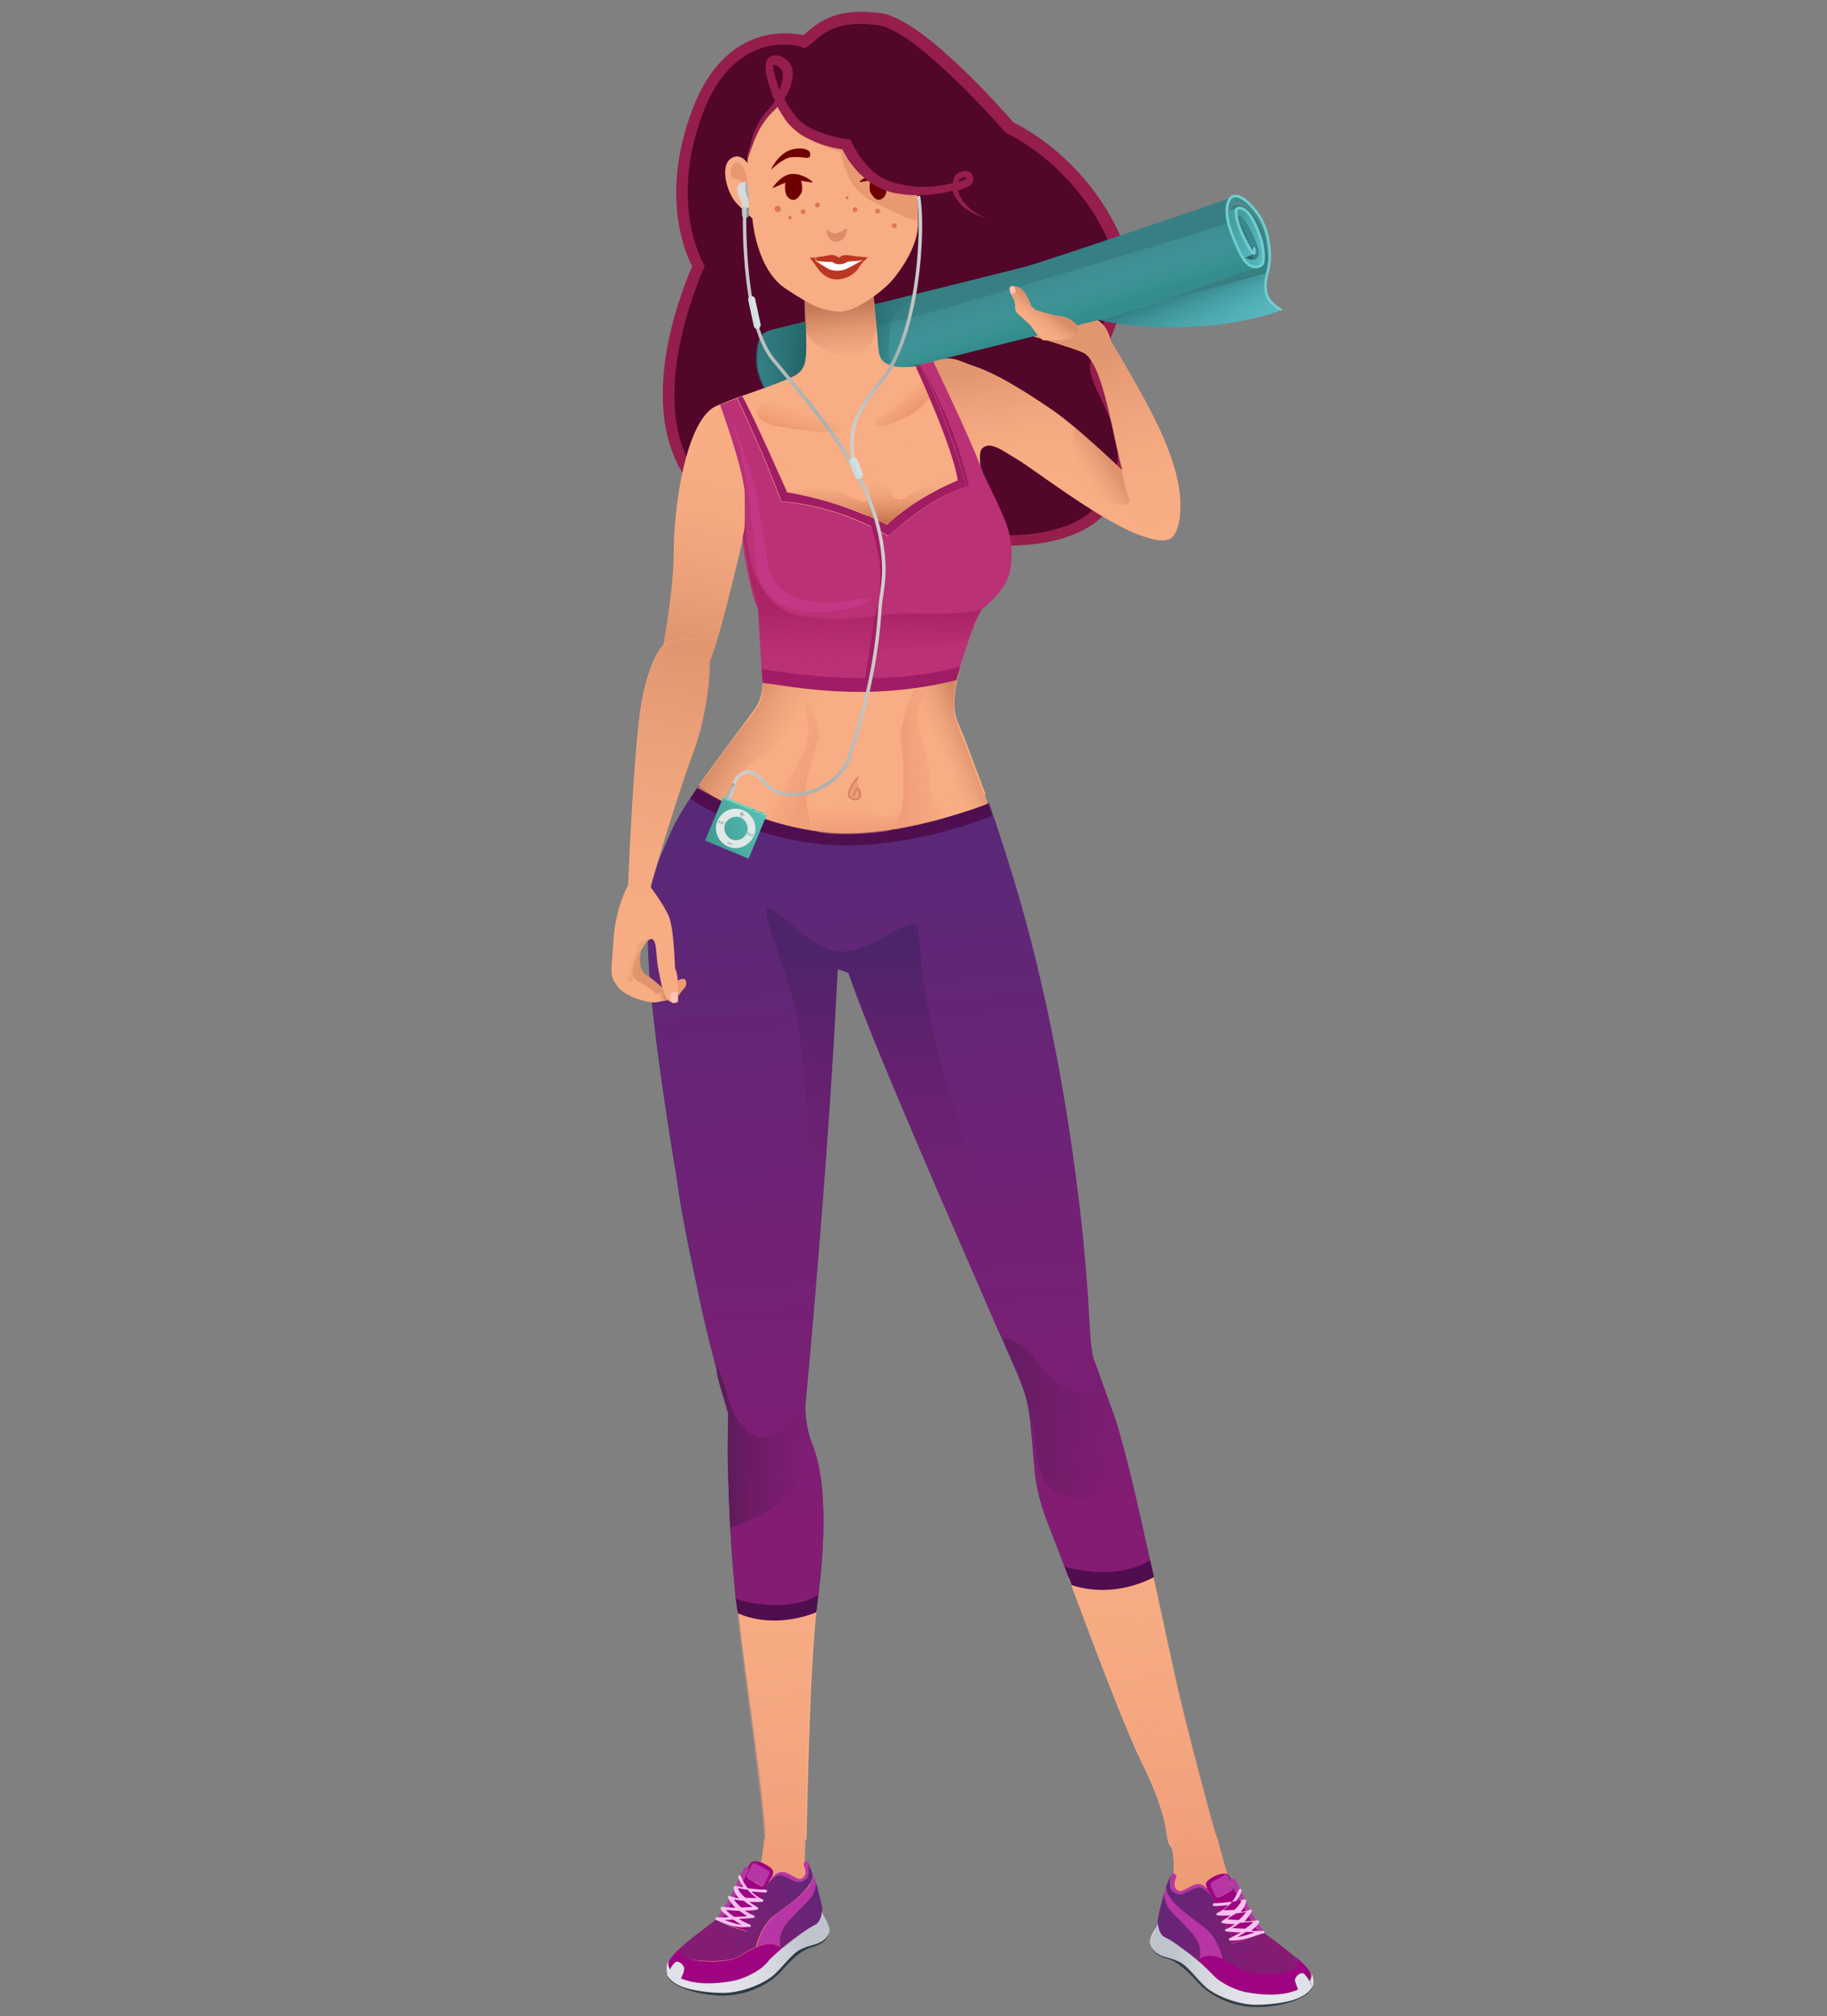 <?xml version="1.0" encoding="utf-8"?>
<!-- Generator: Adobe Illustrator 22.0.1, SVG Export Plug-In . SVG Version: 6.00 Build 0)  -->
<svg version="1.1" id="Layer_2_1_" xmlns="http://www.w3.org/2000/svg" xmlns:xlink="http://www.w3.org/1999/xlink" x="0px" y="0px"
	 viewBox="0 0 525 579" style="enable-background:new 0 0 525 579;" xml:space="preserve">
<rect x="0" y="0" width="525" height="579" fill="#808080" stroke="none"/>
<style type="text/css">
	.st0{fill:#51062A;}
	.st1{fill:#961E4C;}
	.st2{fill:#502870;}
	.st3{fill:#F8AD84;}
	.st4{fill:url(#SVGID_1_);}
	.st5{opacity:0.79;}
	.st6{fill:url(#SVGID_2_);}
	.st7{fill:url(#SVGID_3_);}
	.st8{fill:url(#SVGID_4_);}
	.st9{fill:url(#SVGID_5_);}
	.st10{fill:#4F0E4F;}
	.st11{opacity:0.66;fill:url(#SVGID_6_);enable-background:new    ;}
	.st12{opacity:0.62;fill:url(#SVGID_7_);enable-background:new    ;}
	.st13{fill:#ED9B72;}
	.st14{opacity:0.62;}
	.st15{fill:url(#SVGID_8_);}
	.st16{fill:url(#SVGID_9_);}
	.st17{opacity:0.62;fill:url(#SVGID_10_);enable-background:new    ;}
	.st18{fill:url(#SVGID_11_);}
	.st19{fill:url(#SVGID_12_);}
	.st20{fill:url(#SVGID_13_);}
	.st21{fill:#368084;}
	.st22{fill:#3F8E8E;}
	.st23{fill:url(#SVGID_14_);}
	.st24{fill:url(#SVGID_15_);}
	.st25{fill:url(#SVGID_16_);}
	.st26{fill:url(#SVGID_17_);}
	.st27{opacity:0.62;fill:url(#SVGID_18_);enable-background:new    ;}
	.st28{fill:none;stroke:#72CECE;stroke-width:0.75;stroke-linecap:round;stroke-miterlimit:10;}
	.st29{opacity:0.75;fill:#E89972;enable-background:new    ;}
	.st30{opacity:0.8;fill:url(#SVGID_19_);enable-background:new    ;}
	.st31{fill:url(#SVGID_20_);}
	.st32{fill:none;stroke:#D6805F;stroke-width:0.5;stroke-linecap:round;stroke-linejoin:round;stroke-miterlimit:10;}
	.st33{opacity:0.43;fill:url(#SVGID_21_);enable-background:new    ;}
	.st34{opacity:0.43;fill:url(#SVGID_22_);enable-background:new    ;}
	.st35{opacity:0.46;fill:url(#SVGID_23_);enable-background:new    ;}
	.st36{opacity:0.65;fill:url(#SVGID_24_);enable-background:new    ;}
	.st37{opacity:0.65;fill:url(#SVGID_25_);enable-background:new    ;}
	.st38{fill:url(#SVGID_26_);}
	.st39{fill:url(#SVGID_27_);}
	.st40{fill:#6E0001;}
	.st41{fill:#E89972;}
	.st42{fill:#DD8C68;}
	.st43{fill:#BD3624;}
	.st44{fill:#FFFFFF;}
	.st45{fill:#DB7556;}
	.st46{fill:#BA3175;}
	.st47{fill:#A01C64;}
	.st48{fill:url(#SVGID_28_);}
	.st49{fill:#C43784;}
	.st50{fill:#FFC2B6;}
	.st51{fill:url(#SVGID_29_);}
	.st52{fill:url(#SVGID_30_);}
	.st53{opacity:0.55;fill:url(#SVGID_31_);enable-background:new    ;}
	.st54{opacity:0.71;fill:url(#SVGID_32_);enable-background:new    ;}
	.st55{fill:#E2946D;}
	.st56{fill:url(#SVGID_33_);}
	.st57{opacity:0.33;fill:url(#SVGID_34_);enable-background:new    ;}
	.st58{fill:url(#SVGID_35_);}
	.st59{fill:url(#SVGID_36_);}
	.st60{fill:#71D3C0;}
	.st61{fill:#DFE8E6;}
	.st62{fill:#99AAA6;}
	.st63{fill:#D6D8E4;}
	.st64{fill:#929AA5;}
	.st65{fill:none;}
	.st66{fill:#767F84;}
	.st67{fill:#548E83;}
	.st68{fill:url(#SVGID_37_);}
	.st69{fill:none;stroke:url(#SVGID_38_);stroke-miterlimit:10;}
	.st70{fill:#D8D8D8;}
	.st71{fill:#AFAFAF;}
	.st72{fill:url(#SVGID_39_);}
	.st73{fill:none;stroke:url(#SVGID_40_);stroke-miterlimit:10;}
	.st74{fill:url(#SVGID_41_);}
	.st75{fill:url(#SVGID_42_);}
	.st76{fill:#E1E1EA;}
	.st77{fill:#9E0481;}
	.st78{fill:#2B3A44;}
	.st79{fill:#B735A4;}
	.st80{fill:url(#SVGID_43_);}
	.st81{fill:url(#SVGID_44_);}
	.st82{fill:url(#SVGID_45_);}
	.st83{fill:#F7C1F0;}
	.st84{fill:url(#SVGID_46_);}
	.st85{fill:url(#SVGID_47_);}
	.st86{fill:url(#SVGID_48_);}
</style>
<g id="woman">
	<g>
		<g id="XMLID_23_">
			<g>
				<g>
					<path class="st0" d="M319.5,67.4c7.4,15.7-4.2,30.1-4.7,37.9c-0.4,7.7,15.9,21.7,2.8,39.5c-12.9,17.7-50.9,8-50.9,8
						s-3.3,10.2-48.8-3c-45.7-13.4-17.5-73.2-17.5-73.2s-10.4-17.5-0.3-44.4c10.3-27,30.9-20.3,30.9-20.3c3.7-2.3,7.2-8.4,21.9-6.3
						C265.1,7.2,290,36.9,290,36.9S309.2,45.5,319.5,67.4z"/>
				</g>
			</g>
			<g>
				<g>
					<path class="st1" d="M254.9,158.2c-7.5,0-19.1-1.7-37.2-7c-11.4-3.4-19.4-9.8-23.6-19.2c-9.6-21.2,2.5-50.2,4.8-55.5
						c-2-3.7-9.2-20.6,0-44.9c9.4-25,27.7-22.4,31.9-21.5c0.4-0.3,0.9-0.7,1.3-1.1c3.4-2.7,8.4-7,21.1-5.2
						c12.1,1.7,35.3,28.3,38.1,31.4c2.7,1.3,20.1,10.3,30,31.2c5.4,11.5,1.2,22.5-2,30.4c-1.3,3.4-2.4,6.2-2.5,8.3
						c-0.1,2,1.2,4.8,2.8,8c3.9,8.2,9.4,19.2-0.2,32.3c-12.4,16.7-44.7,10.4-51.4,8.9C266.6,156.1,263.2,158.2,254.9,158.2z
						 M225.3,12.8c-6.3,0-17,2.8-23.4,19.9c-9.7,25.9,0.1,42.7,0.2,42.9l0.4,0.8l-0.3,0.8c-0.1,0.3-14.8,32.1-5.1,53.5
						c3.8,8.5,11.1,14.4,21.5,17.4c40.6,11.9,46.4,4.8,46.9,4.1l0.3-1.7l1.6,0.7c0.3,0.1,36.9,9.1,49.1-7.5
						c8.4-11.5,3.7-21.2-0.1-29c-1.7-3.7-3.3-6.9-3.2-9.6c0.1-2.6,1.4-5.7,2.7-9.2c3-7.8,6.9-17.5,2.1-27.8
						c-10-21.2-28.5-29.8-28.7-29.8l-0.3-0.1l-0.2-0.3c-7-8-26.9-29.2-36.2-30.6c-11.3-1.6-15.5,1.8-18.6,4.5
						c-0.8,0.7-1.4,1.2-2.2,1.7l-0.7,0.3l-0.8-0.2C230.2,13.4,228.3,12.8,225.3,12.8z M265.6,152.2L265.6,152.2L265.6,152.2z"/>
				</g>
			</g>
		</g>
		<g>
			<g id="XMLID_20_">
				<g>
					<path class="st2" d="M240.6,278.1c1.7,0.9,3.2,1.2,3.2,1.2c5.9,18,32.2,77.7,42.2,100.8c10,23.1,9.2,18.4,11.2,40.4
						c0.9,9.9,3,14.6,6.7,24.1c1.1,2.7,2.1,5.7,3.2,8.5c10.7,3.9,20.8,0.1,24.1-1.8c-3.9-17.7-8.2-36.5-11-44.1
						c-3.2-8.8-6.1-16.9-6.1-16.9c-1.5-6.7-0.7-13.2-3.3-37.7c-6.3-57.5-17.8-93.9-21.5-105.9c-2-6.1-3.6-11.1-5.2-15.9
						c-11.3,7-53.3,20.6-83.4-5c-3.6,5.1-6.5,9.9-7.9,13.2c-6.2,14.8-11.9,17.6,1.5,98.5c2,14.8,5.2,27.9,7.2,37.9
						c3.3,15,7.9,30.3,7.9,30.3s-1,22.1,1.8,51.1c0.1,1.6,0.3,3.6,0.7,5.7c9.1,4,19.5,1,22.7-0.2c0-0.2,0-0.3,0.1-0.5
						c2.2-15.4,3.3-35.2-1.2-46.6c-2.6-6.7-2-12.4-2-12.4S238.6,328.4,240.6,278.1z"/>
					<path class="st3" d="M236,551.4c0.1,5.1-2,6.4-6.1,7.5c-2.4,0.7-4.5,1.4-5.9,2.3c0,0-0.1,0-0.1,0.1c-2.6,1.7-3.8,3.8-4.3,5.5
						c-0.9,2.6-8.7,3.8-18.4,2.7c-9.1-1-3.9-5.7-1.2-7.2c0.8-0.4,1.6-1,2.3-1.5l0,0l0.1-0.1c6.5-5.1,10.5-13.8,14.1-19.2
						c2.1-3,2.9-11.5,3.2-13.7v0.1c0.3,0.1,8,2.9,11.7,0.4c-0.1,2.4-0.2,5.8-0.2,6.4c0,1,0.5,4,1,5.2
						C233.1,541.8,236,550.3,236,551.4z"/>
					<path class="st3" d="M216.4,204.3c-3,4.2-10.2,13.4-15.9,21.7c30.1,25.6,72.3,12,83.4,5c-2.3-6.7-4.8-13.2-8.3-22.2
						c-1.4-3.6-2.2-5.4-1.5-12.9c0.1-6.3-8-9.2-11.2-10.4c-3-1.1-18-3.2-29.7-0.7c-11.6,2.5-13.6,12.1-13.6,12.1
						C219,199.6,218.1,202.2,216.4,204.3z"/>
					<path class="st3" d="M231.7,528.3L231.7,528.3c-3.7,2.5-11.4-0.2-11.7-0.3v-0.1C220.3,528.1,228.1,530.8,231.7,528.3z"/>
					<path class="st3" d="M234.7,462.3c-1.8,14-2.7,53.8-2.9,63.9v0.3c0,0.3,0,0.8-0.1,1.3c0,0.1,0,0.2,0,0.3l0,0l0,0v0.3
						c-3.7,2.4-11.4-0.3-11.7-0.4v-0.1c-0.4-12.1-5.9-46.4-7.9-65.5c7,3.2,14.7,2.1,19.4,0.9C232.7,463,233.9,462.5,234.7,462.3z"/>
					<path class="st3" d="M231.7,528.4L231.7,528.4c0,0,0-0.8,0.1-2C231.7,526.8,231.7,527.8,231.7,528.4z"/>
					<path class="st3" d="M331.1,451.3c-3.3,2-13.5,5.8-24.1,1.8c7.7,20.6,16.3,43.3,20.8,52.5c7.2,14.7,7.1,19.5,7.7,22.7
						c1.6,7.7,15,2.7,14.4,0.7c-0.7-2.1-8.7-31.3-12.6-49.1C335.8,473.1,333.6,462.5,331.1,451.3z"/>
				</g>
			</g>
			<path class="st3" d="M370.1,569.4c-1-2.7-2.9-3.5-5.1-6.9c-2.2-3.5-10.1-16.6-11.1-19.9c-1-3.5-3.9-13.6-3.8-13.7
				c-1-3.7-3-3.8-7-3.8c-3.9,0-7.8,1.7-6.9,4c0.9,2.2,1.3,5.8,1,9.2c-0.2,1.8-2.4,7.1-2.9,8.5c-1.2,2.9-0.8,7.5,2.3,9
				c2.8,1.4,6.4,2.3,7.8,4.2l0,0c0,0.1,0.1,0.2,0.2,0.3c1.3,2.2,2.1,6.4,4.7,9.9c2.5,3.6,11.9,5.2,15.7,4.6
				C370.4,574.2,371,572.1,370.1,569.4z"/>
		</g>
		<g>
			<g id="XMLID_18_">
				
					<linearGradient id="SVGID_1_" gradientUnits="userSpaceOnUse" x1="265.514" y1="-1256.228" x2="247.873" y2="-1037.047" gradientTransform="matrix(1 0 0 -1 0 -808.675)">
					<stop  offset="0" style="stop-color:#851C73"/>
					<stop  offset="1" style="stop-color:#582978"/>
				</linearGradient>
				<path class="st4" d="M331.1,451.1c-3.3,2-13.5,5.8-24.1,1.8c-1.1-2.8-2.2-5.8-3.2-8.5c-3.7-9.5-5.9-14.1-6.7-24.1
					c-1.8-22.1-1.1-17.4-11.2-40.4c-10-23.1-36.3-82.6-42.2-100.8c0,0-1.5-0.2-3.2-1.2c-2,50.1-9,124.6-9,124.6s-0.7,5.8,2,12.4
					c4.6,11.4,3.3,31.1,1.2,46.6c0,0.2,0,0.3-0.1,0.5c-3.3,1.2-13.7,4.3-22.7,0.3c-0.2-2.1-0.4-4-0.7-5.7
					c-2.8-28.9-1.8-51.1-1.8-51.1s-4.6-15.2-7.8-30.3c-1.8-9.8-5.2-23.1-7.2-37.9c-13.4-80.9-7.7-83.6-1.5-98.5
					c1.3-3.2,4.5-8,7.9-13.3c30.1,25.6,72.3,12,83.4,5c1.6,4.9,3.3,9.7,5.2,15.9c3.8,11.9,15.2,48.4,21.5,105.9
					c2.6,24.6,1.8,31,3.3,37.7c0,0,2.8,7.8,6.1,16.9C323,414.6,327.3,433.5,331.1,451.1z"/>
			</g>
		</g>
		<g class="st5">
			<g id="XMLID_17_">
				
					<linearGradient id="SVGID_2_" gradientUnits="userSpaceOnUse" x1="220.832" y1="-1376.028" x2="214.457" y2="-1238.724" gradientTransform="matrix(1 0 0 -1 0 -808.675)">
					<stop  offset="0" style="stop-color:#E68D6C"/>
					<stop  offset="1" style="stop-color:#F8AD84;stop-opacity:0"/>
				</linearGradient>
				<path class="st6" d="M235.1,547.2c-0.7,2-2.6,6.7-8.9,10.7c-1.2,0.8-2.4,1.6-3.7,2.5c-2.5,1.8-5,3.7-6.9,3.7
					c-2.6,0-9.9-0.2-13.4-3c6.6-5.1,10.8-13.9,14.2-19.2c2.1-3,2.9-11.6,3.2-13.7l0,0c-0.4-12-5.9-46.4-8-65.5
					c9.1,4,19.5,1,22.7-0.2c-2.1,16.1-2.9,66.2-2.9,66.2l0,0c-0.1,2.4-0.2,5.9-0.2,6.4c0,1,0.5,4,1,5.2
					C233.1,541.8,234.2,544.9,235.1,547.2z"/>
			</g>
			<g id="XMLID_16_">
				
					<linearGradient id="SVGID_3_" gradientUnits="userSpaceOnUse" x1="338.572" y1="-1370.732" x2="332.187" y2="-1233.217" gradientTransform="matrix(1 0 0 -1 0 -808.675)">
					<stop  offset="0" style="stop-color:#E68D6C"/>
					<stop  offset="1" style="stop-color:#F8AD84;stop-opacity:0"/>
				</linearGradient>
				<path class="st7" d="M365,562.7c-1.4,4.5-11.5,3.9-14.9,1.4c-0.9-0.7-1.8-2-3.8-4.2c-1.1-1.2-2.5-2.7-4.3-4.7
					c-4.8-4.8-6-12.2-6-12.2c0.5-1.3,1-2.7,1.2-4.7c0.3-3,0-6-0.7-8.2c-0.4-0.5-0.7-1.2-0.9-2c-0.7-3.3-0.5-8-7.7-22.7
					c-4.5-9.1-13-31.9-20.8-52.5c10.7,3.9,20.8,0.1,24.1-1.8c2.4,11.2,4.7,21.7,6.2,28.6c3.8,17.4,11.4,45,12.5,48.8
					c0,0.1,0.1,0.2,0.1,0.3c0,0,2.8,10.2,3.9,13.5C354.8,545.9,362.8,559.3,365,562.7z"/>
			</g>
		</g>
		
			<linearGradient id="SVGID_4_" gradientUnits="userSpaceOnUse" x1="205.944" y1="-1222.725" x2="232.43" y2="-1222.725" gradientTransform="matrix(1 0 0 -1 0 -808.675)">
			<stop  offset="0" style="stop-color:#571B57"/>
			<stop  offset="1" style="stop-color:#701862;stop-opacity:0"/>
		</linearGradient>
		<path class="st8" d="M232.4,389.3c0,0-2.4,13.4-5.2,18.6c-2.7,5.3-13.6,10.8-18.7-9c0,0-3-9.7-2.5-4.5c0.2,1.7,3.2,11.4,3.2,11.5
			c0,3.2-0.1,7.8-0.1,8.4c-0.2,4.1,0.7,24.6,0.7,24.6s16.5-5.5,19.9-13.4c1.7-4.2,3.3-8.7,2.2-16.1
			C230.9,403.3,232.4,389.3,232.4,389.3z"/>
		
			<linearGradient id="SVGID_5_" gradientUnits="userSpaceOnUse" x1="249.679" y1="-1081.216" x2="248.966" y2="-1151.425" gradientTransform="matrix(1 0 0 -1 0 -808.675)">
			<stop  offset="0" style="stop-color:#4D2469"/>
			<stop  offset="1" style="stop-color:#701862;stop-opacity:0"/>
		</linearGradient>
		<path class="st9" d="M233.8,358.1c0,0-1.1-41.1-4.5-64.4c-1.7-11.9-11.5-32.8-8.5-32.8s12.6,12.4,20.9,12.4s17.1-8,20.7-8
			c3.7,0-1.4,12,12.1,53.4c9.1,28.2,0,34.7,0,34.7s-19.9-46.3-21.4-50.1s-9.1-23.8-9.1-23.8l-3.2-1.2
			C240.6,278.1,238.4,335.4,233.8,358.1z"/>
		<g id="XMLID_15_">
			<g>
				<path class="st10" d="M283.9,230.8l1.2,3.5c0,0-24.6,10.3-48.3,8.2c-23.7-2.2-38.5-13.2-38.5-13.2l2.3-3.2
					c0,0,16.1,10.8,36.5,12.9C257.6,241.3,283.9,230.8,283.9,230.8z"/>
			</g>
		</g>
		<g id="XMLID_14_">
			<g>
				<path class="st10" d="M235.1,458.1l-0.5,4.9c0,0-11.3,5.2-22.6,0.3l-0.5-4.2C211.4,459.3,225.5,463.8,235.1,458.1z"/>
			</g>
		</g>
		<g id="XMLID_13_">
			<g>
				<path class="st10" d="M330.5,448.1l1.1,4.8c0,0-10.9,6.5-23.7,2.3l-1.9-5.3C306.5,450.1,320.3,454.3,330.5,448.1z"/>
			</g>
		</g>
		<g>
			
				<linearGradient id="SVGID_6_" gradientUnits="userSpaceOnUse" x1="288.293" y1="-1215.935" x2="323.607" y2="-1215.935" gradientTransform="matrix(1 0 0 -1 0 -808.675)">
				<stop  offset="0" style="stop-color:#571B57"/>
				<stop  offset="1" style="stop-color:#701862;stop-opacity:0"/>
			</linearGradient>
			<path class="st11" d="M314.8,391.6c0,0,1.8,5.3-1.7,7.7c-3.7,2.4-11.1-2.5-15.1-8.2c-4.1-5.7-8.9-7.3-9.7-6.5
				c-0.2,0.2,3.8,7.8,6,14.9c4.2,13.3,2.5,19.7,5.7,25.4c4.1,7.5,14.4,5.2,17.6,4.1C328.9,425.4,322.1,411,314.8,391.6z"/>
		</g>
		<g id="XMLID_10_">
			<g>
				<path class="st3" d="M279.1,105c4.6,1.7,5.3,8.7,3.2,19.7c-2.2,11-0.3,14.1-0.3,14.1l-0.8,35.4c0,0-5,13.9-6.4,22.5
					c-1.5,8.6,0.2,9.5,2.7,16.2c2.5,6.6,5.7,15.2,5.7,15.2s-52.5,22.6-80.4-5.2c0,0,9.6-13.3,13.7-18.7c3.6-4.8,2.5-10.2,2.4-12.8
					c-0.5-11.3-0.9-16.6-0.9-16.6s-0.7-1.1-1.6-5.2c-1.3-5.3-2.2-19.7-2.2-19.7l-4.2-5.4c0,0-13.2-12.9-3.9-27.9
					c0,0,20.4-7.2,22.9-8.8c2.5-1.6,2.8-3.9,2.8-6.7s-0.3-14.2-0.3-14.2s-0.8-6.3,5-7.8s13-0.3,13.8,2.1s1.8,14.2,2.1,18
					c0.2,3.9,0.7,5.1,4.8,6.1C261.2,106.3,274.4,103.1,279.1,105z"/>
			</g>
		</g>
		<path class="st3" d="M189.6,190.8c0,0,4-19.2,4-32.2c0-12.9,3.5-38.1,12.2-42c6.2-2.7,15.2-5.5,15.2-5.5s12,11.7,5.8,21.7
			s-12.2,16.9-12.2,16.9s-7.5,34.1-11.5,42.4C199,200.4,189.6,199.6,189.6,190.8z"/>
		
			<linearGradient id="SVGID_7_" gradientUnits="userSpaceOnUse" x1="201.121" y1="-992.888" x2="214.209" y2="-931.661" gradientTransform="matrix(1 0 0 -1 0 -808.675)">
			<stop  offset="0" style="stop-color:#D48864"/>
			<stop  offset="1" style="stop-color:#F8AD84;stop-opacity:0"/>
		</linearGradient>
		<path class="st12" d="M189.6,190.8c0,0,4-19.2,4-32.2c0-12.9,3.5-38.1,12.2-42c6.2-2.7,15.2-5.5,15.2-5.5s12,11.7,5.8,21.7
			s-12.2,16.9-12.2,16.9s-7.5,34.1-11.5,42.4C199,200.4,189.6,199.6,189.6,190.8z"/>
		<g id="XMLID_9_">
			<g>
				<path class="st3" d="M190.7,285.1l-0.3-1.2c0-0.1,0-0.1-0.1-0.2c-0.3-1.2-0.5-2.5-0.9-4.3c-1.1-5-0.5-8.5-1.8-9.6
					c-0.7-0.5-1.8,0.4-2.7,2l0,0l0,0c-0.3,0.5-2.7,4.5-2.7,7c0,2.7,1.4,2.8,3.7,4.2c2.3,1.4,2.6,2.5,3.6,2.2c0.9-0.3,1.7,0,1.7,0
					L190.7,285.1L190.7,285.1z M194.8,282.1c0.2,1.5,0.2,3.3,0,4.5c-0.2,1-0.7,1.6-1.5,1.3c-0.5-0.1-0.9-0.3-1.3-0.7l-3.7,0.7
					c-2.2,0.1-8.6-1.5-11-4.8c-2.3-3.2-1.6-3.7-1-13.2s4.2-15.7,4.2-15.7s1-26.7,2.9-45.4s7.1-23.4,7.1-23.4
					c5.8-4,12.5-1.5,13.2,0.9c0.7,2.5,0.3,17-4.7,30.3c-5.2,14.1-12.1,38.1-12.1,38.1s3.3,4.3,5.1,8c1.7,3.7,1.8,13.6,2,15.4
					C194.5,279.1,194.7,280.6,194.8,282.1z"/>
				<path class="st13" d="M196.3,281.1c0.8-0.1,1.3,1.5,0.5,2.5c-0.9,1-2,2.5-2,2.5l0,0c0.2-1.1,0-2.8-0.1-4.5
					C195,281.5,195.8,281.1,196.3,281.1z"/>
				<path class="st13" d="M190.7,285.1v0.1c0,0-0.9-0.3-1.7,0c-0.9,0.3-1.3-0.9-3.6-2.2c-2.2-1.3-3.7-1.5-3.7-4.2
					c0-2.5,2.4-6.4,2.7-7c-0.8,1.3-1.3,3-1.2,4.7c0.2,2.9,6,6.1,6.9,7.2C190.3,284.1,190.4,284.6,190.7,285.1z"/>
			</g>
		</g>
		<g id="XMLID_8_" class="st14">
			<g>
				
					<linearGradient id="SVGID_8_" gradientUnits="userSpaceOnUse" x1="198.138" y1="-995.651" x2="183.053" y2="-1095.035" gradientTransform="matrix(1 0 0 -1 0 -808.675)">
					<stop  offset="0" style="stop-color:#D48864"/>
					<stop  offset="1" style="stop-color:#F8AD84;stop-opacity:0"/>
				</linearGradient>
				<path class="st15" d="M192.1,287.3l-3.7,0.7c-2.2,0.1-8.6-1.5-11-4.8c-2.3-3.2-1.6-3.7-1-13.2c0.7-9.5,4.2-15.7,4.2-15.7
					s1-26.7,2.9-45.4s7.1-23.4,7.1-23.4c5.8-4,12.5-1.5,13.2,0.9c0.7,2.5,0.3,17-4.7,30.3c-5.2,14.1-12.1,38.1-12.1,38.1
					s3.3,4.3,5.1,8c1.7,3.7,1.8,13.6,2,15.4c0,0.7,0.3,2.1,0.4,3.7c0.2,1.5,0.2,3.3,0,4.5c-0.2,1-0.7,1.6-1.5,1.3
					C192.8,287.6,192.4,287.5,192.1,287.3z M190.6,285.1c-0.5-1.4-0.8-3.3-1.3-5.8c-1.1-5-0.5-8.5-1.8-9.6c-0.7-0.5-1.8,0.4-2.7,2
					l0,0l0,0c-0.3,0.5-2.7,4.5-2.7,7c0,2.7,1.4,2.8,3.7,4.2c2.2,1.3,2.6,2.5,3.6,2.2C189.7,284.9,190.6,285.1,190.6,285.1
					L190.6,285.1L190.6,285.1z"/>
				
					<linearGradient id="SVGID_9_" gradientUnits="userSpaceOnUse" x1="210.217" y1="-997.158" x2="195.136" y2="-1096.515" gradientTransform="matrix(1 0 0 -1 0 -808.675)">
					<stop  offset="0" style="stop-color:#D48864"/>
					<stop  offset="1" style="stop-color:#F8AD84;stop-opacity:0"/>
				</linearGradient>
				<path class="st16" d="M196.3,281.1c0.8-0.1,1.3,1.5,0.5,2.5c-0.9,1-2,2.5-2,2.5l0,0c0.2-1.1,0.1-2.8,0-4.5
					C195.1,281.5,195.8,281.1,196.3,281.1z"/>
			</g>
		</g>
		<path class="st3" d="M322.2,134.8c0,0-12.4-12-20-17.2c-3.9-2.6-14.2-9.7-21.9-12.3c-3-1-5-2.1-7.1-2.3c-3.2-0.3-6.4,0.9-9.9,2.3
			c0,0-9.1,15.1-2.1,22.9c7.1,7.8,12.5,12.9,15.9,11.5c3.6-1.4,5-3.5,5-3.5s-1.2-6.1,0.1-7.4c2.3-2.3,5.7,0.5,10.4,3.3
			c3.2,1.8,22.1,16.3,33.2,20.9c10.5,4.3,11.2,1.3,12.2-0.5C339,150.7,336.8,143.6,322.2,134.8z"/>
		
			<linearGradient id="SVGID_10_" gradientUnits="userSpaceOnUse" x1="297.09" y1="-913.187" x2="301.748" y2="-943.357" gradientTransform="matrix(1 0 0 -1 0 -808.675)">
			<stop  offset="0" style="stop-color:#D48864"/>
			<stop  offset="1" style="stop-color:#F8AD84;stop-opacity:0"/>
		</linearGradient>
		<path class="st17" d="M322.2,134.8c0,0-12.4-12-20-17.2c-3.9-2.6-14.2-9.7-21.9-12.3c-3-1-5-2.1-7.1-2.3c-3.2-0.3-6.4,0.9-9.9,2.3
			c0,0,4.6,14,11.6,21.9c7.1,7.8,6,3,7.3,1.7c2.3-2.3,5.7,0.5,10.4,3.3c3.2,1.8,22.1,16.3,33.2,20.9c10.5,4.3,11.2,1.3,12.2-0.5
			C339,150.7,336.8,143.6,322.2,134.8z"/>
		<g id="XMLID_7_">
			<g>
				<path class="st3" d="M309.4,91.2c0.5-0.5,1.2-1.5,5,0.2c4,1.7,4.7,6.3,4.7,6.3s5.9,9.8,10.2,17.8c6,11,10,21.4,9.9,29.8
					c-0.1,8.4-2.5,9.9-6.4,9.8c-5.4-0.2-6.4-8.5-9.6-17.8c-3.2-9.5-5.8-33.5-12.1-36.1c-2.5-1.1-8.3-2.8-12.3-4.1
					c-0.3-0.5-0.8-1.2-1.1-1.8c-0.4-0.9-0.9-1.6-1.2-2.1c-0.8-1-4.1-3.9-4.8-4.8c-0.7-0.8,0.1-2.7-1-4.5c-1.5-2.4-1.3-4.8,1.5-3.7
					c2.8,1.1,4.5,6.3,4.5,6.3l1.5,1.2c0,0,4.9,1.8,8,2.2C307.7,90.4,308.6,90.8,309.4,91.2z"/>
				<path class="st3" d="M297.8,95.4c0.3,0.7,0.7,1.3,1.1,1.8c-2.3-0.7-4-1.2-4-1.2L297.8,95.4z"/>
			</g>
		</g>
		<g id="XMLID_6_" class="st14">
			<g>
				
					<linearGradient id="SVGID_11_" gradientUnits="userSpaceOnUse" x1="312.171" y1="-912.025" x2="326.147" y2="-959.72" gradientTransform="matrix(1 0 0 -1 0 -808.675)">
					<stop  offset="0" style="stop-color:#D48864"/>
					<stop  offset="1" style="stop-color:#F8AD84;stop-opacity:0"/>
				</linearGradient>
				<path class="st18" d="M297.8,95.4c-0.4-0.9-0.9-1.6-1.2-2.1c-0.8-1-4.1-3.9-4.8-4.8c-0.7-0.8,0.1-2.7-1-4.5
					c-1.5-2.4-1.3-4.8,1.5-3.7c2.8,1.1,4.5,6.3,4.5,6.3l1.5,1.2c0,0,4.9,1.8,8,2.2c1.1,0.1,2.1,0.5,2.9,1c0.5-0.5,1.2-1.5,5,0.2
					c4,1.7,4.7,6.3,4.7,6.3s5.9,9.8,10.2,17.8c6,11,10,21.4,9.9,29.8c-0.1,8.4-2.5,9.9-6.4,9.8c-5.4-0.2-6.4-8.5-9.6-17.8
					c-3.2-9.5-5.8-33.5-12.1-36.1c-2.5-1.1-8.3-2.8-12.3-4.1C298.5,96.7,298.1,96,297.8,95.4z"/>
				
					<linearGradient id="SVGID_12_" gradientUnits="userSpaceOnUse" x1="299.942" y1="-915.608" x2="313.918" y2="-963.303" gradientTransform="matrix(1 0 0 -1 0 -808.675)">
					<stop  offset="0" style="stop-color:#D48864"/>
					<stop  offset="1" style="stop-color:#F8AD84;stop-opacity:0"/>
				</linearGradient>
				<path class="st19" d="M297.8,95.4c0.3,0.7,0.7,1.3,1.1,1.8c-2.3-0.7-4-1.2-4-1.2L297.8,95.4z"/>
			</g>
		</g>
		<g id="XMLID_5_">
			<g>
				
					<linearGradient id="SVGID_13_" gradientUnits="userSpaceOnUse" x1="315.998" y1="-890.989" x2="368.163" y2="-897.191" gradientTransform="matrix(1 0 0 -1 0 -808.675)">
					<stop  offset="6.216216e-02" style="stop-color:#429B9B"/>
					<stop  offset="1" style="stop-color:#59BAC2"/>
				</linearGradient>
				<path class="st20" d="M363.5,83.3c0.3,2,1.2,4.3,4.6,5.8c0,0-20.2,8.2-49.7,3.2l-3.5-0.7c3-0.8,6.4-1.6,9.7-2.5
					c6.6-1.7,13.3-3.6,18.7-5c6.7-1.7,19.5-5.4,20.9-5.8C363.8,80.4,363.2,81.9,363.5,83.3z"/>
				<path class="st21" d="M364.6,75.6c-0.1,1.1-0.3,2-0.4,2.8c-1.4,0.4-14.1,4-20.9,5.8c-5.4,1.4-12.2,3.2-18.7,5v-0.8l36.8-11.7
					c0.2,0,0.4-0.1,0.7-0.2c2.6-1.3-0.8-14.2-5.4-16.5c-0.3-0.1-0.5-0.2-0.8-0.2s-0.3,0-0.4,0.2l-2.5,0.9c0.1-0.1,1-2.1,2.4-2.2
					c1.5,0,3.9,1,6.3,5C363.4,66.7,364.5,72,364.6,75.6z"/>
				<path class="st22" d="M364,67.8c0.7,3.2,0.8,5.7,0.5,7.6c0-3.7-1.2-8.9-2.9-12.1c-2.4-3.5-4.3-5-6.1-4.9c-1.5,0-2.5,2.1-2.5,2.3
					l-0.2-0.2l-0.2,0.1c-0.1-3,1.2-4,1.3-4.1l0,0C356.7,55.7,362.5,60.7,364,67.8z"/>
				
					<linearGradient id="SVGID_14_" gradientUnits="userSpaceOnUse" x1="354.28" y1="-876.467" x2="363.708" y2="-877.587" gradientTransform="matrix(1 0 0 -1 0 -808.675)">
					<stop  offset="6.216216e-02" style="stop-color:#429B9B"/>
					<stop  offset="1" style="stop-color:#59BAC2"/>
				</linearGradient>
				<path class="st23" d="M361.5,76.7c-1.3,0.3-2.6-0.4-4.1-2.5l0.8-0.3c1.3,0.9,3.7,1,3.6-1.2c-0.1-2.4-3.5-8.7-4.8-10
					c-1-1-1.2-0.1-1.3,0.4c-0.4-1.5-0.5-2.7-0.1-3l0.4-0.2c0.2,0,0.4,0.1,0.8,0.2c4.7,2.3,8,15.2,5.4,16.5
					C361.9,76.5,361.7,76.7,361.5,76.7z"/>
				<path class="st21" d="M352.7,60.8c0,1.4,0.4,3.3,1.3,5.9c1.2,3.5,2.3,5.9,3.5,7.5l0,0c1.4,2.1,2.7,2.8,4.1,2.5l-36.9,11.6v0.8
					c-3.3,0.9-6.6,1.7-9.7,2.5c-9.4,2.4-16.6,4.3-16.6,4.3s-13.2,2.3-21.6,5c-8.5,2.6-54.3,13.9-54.3,13.9s-5.4-5.4-5-12.3
					c0.4-7.4,1.6-7.1,7.2-8.5c5.5-1.4,64.6-16,69.9-17.4s56.2-18.7,59.7-20C353.9,56.8,352.6,57.6,352.7,60.8z"/>
				<path class="st21" d="M361.7,72.6c0.1,2.2-2.2,2.2-3.7,1.3l2.2-0.9c-0.8-0.1-3.9-6.1-4.9-10c0.1-0.5,0.4-1.5,1.5-0.7
					C358.4,63.8,361.6,70.2,361.7,72.6z"/>
				
					<linearGradient id="SVGID_15_" gradientUnits="userSpaceOnUse" x1="351.973" y1="-875.116" x2="361.047" y2="-876.195" gradientTransform="matrix(1 0 0 -1 0 -808.675)">
					<stop  offset="6.216216e-02" style="stop-color:#429B9B"/>
					<stop  offset="1" style="stop-color:#59BAC2"/>
				</linearGradient>
				<path class="st24" d="M358.1,73.9l-0.8,0.3l0,0c-1.1-1.6-2.2-4.1-3.5-7.5c-0.9-2.5-1.2-4.5-1.3-5.9l0.2-0.1l0,0l2.5-0.9
					c-0.4,0.4-0.3,1.6,0.1,3c1.1,3.9,4.1,9.9,4.9,10L358.1,73.9z"/>
			</g>
		</g>
		
			<linearGradient id="SVGID_16_" gradientUnits="userSpaceOnUse" x1="357.173" y1="-877.522" x2="360.445" y2="-876.163" gradientTransform="matrix(1 0 0 -1 0 -808.675)">
			<stop  offset="1.351351e-02" style="stop-color:#246366"/>
			<stop  offset="1" style="stop-color:#59BAC2;stop-opacity:0"/>
		</linearGradient>
		<path class="st25" d="M360.4,73.1c-0.8-0.1-3.9-6.1-4.9-9.9c0.1-0.5,0.3-1.4,1.3-0.4c1.4,1.3,4.7,7.6,4.8,10
			c0.1,2.2-2.1,2.1-3.6,1.2L360.4,73.1z"/>
		
			<linearGradient id="SVGID_17_" gradientUnits="userSpaceOnUse" x1="421.93" y1="-670.104" x2="414.307" y2="-653.251" gradientTransform="matrix(0.993 0.118 0.118 -0.993 -49.084 -617.709)">
			<stop  offset="1.351351e-02" style="stop-color:#348C8C"/>
			<stop  offset="1" style="stop-color:#59BAC2;stop-opacity:0"/>
		</linearGradient>
		<path class="st26" d="M222.2,115.3l102.3-25.6l35.7-12.6c0,0-2.5-1.2-4.5-5.8c-1.8-4.7-2.6-7.2-2.6-7.2s-87.2,27-102.3,29.7
			c-14.9,2.5-32.7,7.1-32.7,7.1S215.7,107,222.2,115.3z"/>
		<path class="st3" d="M309.4,93.3c0,0-1.8-2.2-4.7-2.5c-2.7-0.3-7.1-1.8-7.1-1.8l-1.3-1.1c0,0-1.3-4.6-3.9-5.5s-2.7,1-1.3,3.2
			c1,1.4,0.3,3,0.9,3.9c0.5,0.8,3.5,3.2,4.2,4.1s2.6,3.8,3.7,4.2C299.9,97.4,312.3,99.1,309.4,93.3z"/>
		
			<linearGradient id="SVGID_18_" gradientUnits="userSpaceOnUse" x1="300.352" y1="-897.324" x2="296.414" y2="-902.815" gradientTransform="matrix(1 0 0 -1 0 -808.675)">
			<stop  offset="0" style="stop-color:#C47958"/>
			<stop  offset="1" style="stop-color:#F8AD84;stop-opacity:0"/>
		</linearGradient>
		<path class="st27" d="M309.4,93.3c0,0-1.8-2.2-4.7-2.5c-2.7-0.3-7.1-1.8-7.1-1.8l-1.3-1.1c0,0-1.3-4.6-3.9-5.5s-2.7,1-1.3,3.2
			c1,1.4,0.3,3,0.9,3.9c0.5,0.8,3.5,3.2,4.2,4.1s2.6,3.8,3.7,4.2C299.9,97.4,312.3,99.1,309.4,93.3z"/>
		<path class="st28" d="M368,88.9c0,0-3-1.5-4-4.2c-0.8-2.7,0-5.7,0-5.7s1.2-3.6,0.8-7c-0.3-3.5-1.1-8.4-4.9-12.5
			c-3.3-3.8-5.4-3.5-6.2-2.7c-0.8,0.7-2.3,3.8,0.3,10.4c2.6,6.6,3.5,7.7,4.6,8.6c1,0.9,2.4,1.2,3.7,0.5c1.2-0.7,0.8-3.9,0.4-6.2
			c-0.4-2.3-2.9-8.9-5.3-10c-2.1-1-2.2,0.3-2.2,0.4c-0.1,2.1,0.8,5.2,3.2,9.6c2.7,5.2,2,1.3,2,1.3"/>
		<path class="st29" d="M247.2,222.9c0,0-1.1,0.8-0.8,2.1c0.2,1.3,2,3.7,0.8,4.3c-1.1,0.7-2.4,0.4-2.8-0.2
			C243.8,228.4,244.8,224.4,247.2,222.9z"/>
		
			<linearGradient id="SVGID_19_" gradientUnits="userSpaceOnUse" x1="212.25" y1="-1017.168" x2="227.468" y2="-1025.781" gradientTransform="matrix(1 0 0 -1 0 -808.675)">
			<stop  offset="0" style="stop-color:#D48864"/>
			<stop  offset="1" style="stop-color:#F8AD84;stop-opacity:0"/>
		</linearGradient>
		<path class="st30" d="M200.4,226.3l7.4,4.1c0,0,4-9.4,11.6-13.5c6.5-3.5,8.5-12.6,10.8-13.4c2.2-0.9,7-5.3,7-5.3s-9-0.5-18-3
			c0,0,0.3,2.8-0.4,5.3c-1.1,3.3-3.5,5.8-4.9,7.6C212.4,209.9,202.5,223.2,200.4,226.3z"/>
		
			<linearGradient id="SVGID_20_" gradientUnits="userSpaceOnUse" x1="279.022" y1="-1019.791" x2="267.941" y2="-1024.522" gradientTransform="matrix(1 0 0 -1 0 -808.675)">
			<stop  offset="0" style="stop-color:#D48864"/>
			<stop  offset="1" style="stop-color:#F8AD84;stop-opacity:0"/>
		</linearGradient>
		<path class="st31" d="M275,194.4c0,0-9.9,2.6-12.8,2.6c-2.8,0-6.3,4.2-1.1,6.4c5.2,2.2,11.5,14.1,12.8,16.9c1.3,2.6,0,8.2-1.6,9.8
			c-2.4,2.4-16.2,5.2-19.4,5.8c0,0,13-0.9,19.2-2.3c7.3-1.6,11.6-2.8,11.6-2.8s-4.7-12.8-5.2-14c-0.3-0.8-3.8-9.6-4.1-10.8
			C274.1,204.7,273.6,201,275,194.4z"/>
		<path class="st32" d="M246.5,223.3c0,0-4.7,5.3-1.4,6.2s1.8-4.1,1-2.8s-0.7,1.7-0.7,1.7"/>
		
			<linearGradient id="SVGID_21_" gradientUnits="userSpaceOnUse" x1="259.954" y1="-1026.588" x2="277.609" y2="-1025.983" gradientTransform="matrix(1 0 0 -1 0 -808.675)">
			<stop  offset="0" style="stop-color:#E68D6C"/>
			<stop  offset="1" style="stop-color:#F8AD84;stop-opacity:0"/>
		</linearGradient>
		<path class="st33" d="M262.6,198c0,0-4.5,10.2-3.7,14.9c0.8,4.8,0.7,10.9,0.7,14.6c0,4.9-2.5,10.8-2.5,10.8s6.7-1.3,12.6-2.7
			c5.7-1.4-2.5-2.5-2.2-8c0.4-7.8-3.8-17.6-3.8-21.5c0-4,1.3-7.9,5.7-8.7L262.6,198z"/>
		
			<linearGradient id="SVGID_22_" gradientUnits="userSpaceOnUse" x1="233.66" y1="-1029.302" x2="217.857" y2="-1023.965" gradientTransform="matrix(1 0 0 -1 0 -808.675)">
			<stop  offset="0" style="stop-color:#E68D6C"/>
			<stop  offset="1" style="stop-color:#F8AD84;stop-opacity:0"/>
		</linearGradient>
		<path class="st34" d="M235.2,212c0,0-3.6,11.1-3.6,14.2c0,8.3,2.2,12.4,2.2,12.4s-9.5-1.4-14.9-3.7c0,0-1.4-1.1,0-1.4
			s3.9-1.1,4.8-3.6c0.9-2.4,3.5-6.3,4.6-8.7s4.5-8.2,4-11.7c-0.4-3.6-1.8-7.3-0.9-8.7C232.3,199.6,235.8,209.4,235.2,212z"/>
		
			<linearGradient id="SVGID_23_" gradientUnits="userSpaceOnUse" x1="245.887" y1="-1046.833" x2="245.514" y2="-1036.911" gradientTransform="matrix(1 0 0 -1 0 -808.675)">
			<stop  offset="0" style="stop-color:#E68D6C"/>
			<stop  offset="1" style="stop-color:#F8AD84;stop-opacity:0"/>
		</linearGradient>
		<path class="st35" d="M232.4,230.5c0,0,2.3,3.2,6.6,1.6c4.3-1.5,5.4-2.1,7.4-1.6s4.5,3.7,7.3,4s5.2-1.2,5.2-1.2s-0.7,4-2.5,5
			c-1.8,1-18.7,2.1-21.9,0.4C232.7,237.6,232.4,230.5,232.4,230.5z"/>
		<path class="st3" d="M239.2,137.3c19.6-1.2,27.2-19.2,29.8-32.6c-5,0.4-9.5,1.1-11.9,0.5c-4-1.1-4.5-2.3-4.8-6.1
			c-0.2-3.9-1.4-15.5-2.1-18c-0.8-2.4-7.9-3.8-13.8-2.1c-5.8,1.5-5,7.8-5,7.8s0.2,11.2,0.2,14.1c0,2.8-0.2,5.1-2.8,6.7
			c-1.8,1.2-12.8,5.2-18.9,7.4C213.5,124,222,138.3,239.2,137.3z"/>
		
			<linearGradient id="SVGID_24_" gradientUnits="userSpaceOnUse" x1="-277.807" y1="-1267.212" x2="-273.698" y2="-1259.678" gradientTransform="matrix(1.144 -0.182 -0.177 -0.985 321.986 -1175.467)">
			<stop  offset="0" style="stop-color:#E89166"/>
			<stop  offset="1" style="stop-color:#F8AD84;stop-opacity:0"/>
		</linearGradient>
		<path class="st36" d="M221.6,122c0,0,5.8,1.5,16.2,2.1c7.4,0.4,2.2-2.9-0.7-3.3c-3.7-0.3-11.1-3.6-16.1-5c-1.8-0.5-3.9,1-3.5,3
			C217.6,119.5,218.7,121.1,221.6,122z"/>
		
			<linearGradient id="SVGID_25_" gradientUnits="userSpaceOnUse" x1="-4430.076" y1="-1081.663" x2="-4425.792" y2="-1073.81" gradientTransform="matrix(-0.902 9.830704e-02 -0.121 -0.992 -3866.32 -518.987)">
			<stop  offset="0" style="stop-color:#E89166"/>
			<stop  offset="1" style="stop-color:#F8AD84;stop-opacity:0"/>
		</linearGradient>
		<path class="st37" d="M266.1,115.5c0,0-3,4.1-11.6,6.6c-5.7,1.6-2.4-2.3-0.3-3.3c2.6-1.2,7.5-6.7,11-9.2c1.3-1,3,0.1,3.3,2.1
			C268.5,112.1,267.7,113.4,266.1,115.5z"/>
		
			<linearGradient id="SVGID_26_" gradientUnits="userSpaceOnUse" x1="250.919" y1="-958.458" x2="250.764" y2="-945.245" gradientTransform="matrix(1 0 0 -1 0 -808.675)">
			<stop  offset="0" style="stop-color:#C7754E"/>
			<stop  offset="1" style="stop-color:#F8AD84;stop-opacity:0"/>
		</linearGradient>
		<path class="st38" d="M226.3,141.4c0,0,7.6,1.3,12.8,3c1.8,0.7,5.7,1.6,8.4,2.9c4.1,1.8,7.5,3.6,7.5,3.6s5.5-5.1,10.4-7.9
			c4.2-2.4,9.9-5,9.9-5l-0.2-2.2c0,0-12.8,5.2-14,6.3c-5.5,5.2-5.4-6-9.2-4.2c-4.5,2.2,1.5,9.4-8.3,4.5
			C236.1,138.6,226.3,141.4,226.3,141.4z"/>
		
			<linearGradient id="SVGID_27_" gradientUnits="userSpaceOnUse" x1="241.131" y1="-896.654" x2="243.069" y2="-915.653" gradientTransform="matrix(1 0 0 -1 0 -808.675)">
			<stop  offset="0" style="stop-color:#C47958"/>
			<stop  offset="1" style="stop-color:#F8AD84;stop-opacity:0"/>
		</linearGradient>
		<path class="st39" d="M251.1,83.3c0,0-3.8,2.8-7,3.6c-3.2,0.5-5.4,0.2-7.2-0.5c-2.9-1.2-5.8-3.2-5.8-3.2l0.3,11.9
			c0,0,3.2,6.6,12.1,7.1c6.7,0.3,8.3-7.4,8.3-7.4S250.9,84.8,251.1,83.3z"/>
		<path class="st3" d="M214.8,46.9c0,0-2.1-3.5-5-1.2s-0.9,9.6,1.7,12.5c2.6,2.8,4.7,4.5,4.7,4.5s1,14.7,9.7,20.3
			c8.6,5.7,10.8,6.1,15.1,6.5c4.5,0.4,12.6-5.9,15.1-8.7c2.5-2.8,7.3-9.5,7.7-15.8c0.4-6.3-2.3-26.7-2.6-28.4
			c-0.3-1.6-23.3-18-32.5-11.5C219.6,31.8,214.5,41.4,214.8,46.9z"/>
		<path class="st40" d="M221.6,48.7c-0.2,0.2,2-4.8,6.1-5.8c3.5-0.8,5.1,0.4,5.1,1.1c0,0.7,0.2,1.5-1.4,1.3s-2.9-0.3-4.5-0.1
			C224.6,45.9,222.4,48,221.6,48.7z"/>
		<path class="st40" d="M222.1,53.8c0,0,2.1-3.3,5-3.8c2.8-0.4,5.7,1.5,6.3,2.2c0.7,0.7-3.5-0.8-5.9-0.3
			C225,52.4,221.5,54.6,222.1,53.8z"/>
		<path class="st40" d="M225.8,51.6c0,0-0.9,4.2,1,5.4c1.8,1.2,2.8-0.5,3.5-1.6c0.5-1.2,0-3.9-0.5-4.5S225.8,51.6,225.8,51.6z"/>
		<path class="st41" d="M224,28.4c0,0,0.9,7,7.6,10.9s10,4.2,10,4.2s1.1,10.4,8.8,14.2c7.7,3.9,13.5,6.6,13.4,5.1
			c-0.3-5-0.1-17.3-3.7-24C256.8,32.1,229.6,19.9,224,28.4z"/>
		<path class="st40" d="M258.3,53.6c0,0-2.2-3.3-5.1-3.7s-5.7,1.7-6.2,2.3c-0.5,0.5,3.5-0.9,5.9-0.4
			C255.2,52.4,258.7,54.5,258.3,53.6z"/>
		<path class="st40" d="M254.5,51.5c0,0,1,4.2-0.8,5.4c-1.7,1.3-2.8-0.4-3.5-1.5s-0.1-3.9,0.3-4.5C251,50.3,254.5,51.5,254.5,51.5z"
			/>
		<path class="st42" d="M237.6,65.9c0,0,0.8,1,2.2,1.1s2.8-1,3.3-1.4s0.5,2.6-1.7,3.6c-2.3,0.9-3.7-1.2-3.8-2.3
			C237.4,65.8,237.6,65.9,237.6,65.9z"/>
		<g id="XMLID_4_">
			<g>
				<path class="st43" d="M232.7,73.9c0,0,1.4,2,2,2.8c1.2,1.8,3.3,3.9,6.5,3.5s5-2.2,5.9-3.8c0.4-0.7,0.9-1.2,1.3-1.6h-0.8
					c0,0-2.7,1.6-4.8,2.6c-1.1,0.5-3.5,0.5-4.5,0s-3.6-2.2-3.9-2.4l0,0l-0.1-1C233.7,74,233.2,74,232.7,73.9z"/>
				<path class="st43" d="M234.5,73.9l0.1,1l0,0c0.7,0.3,4.5,0.4,4.5,0.4s0.8,0.7,2.2,0.7c1.5-0.1,1.8-0.8,2.6-0.8
					c1-0.1,2.7-0.2,2.7-0.2l1.1-0.2h0.8c0.5-0.5,0.9-0.9,0.9-0.9s-1.8-0.1-3.6-0.3c-1.6-0.2-3.2-0.7-4.3,0.1L241,74
					c0,0-0.8-0.8-2.1-0.8C238.4,73.3,236.1,73.7,234.5,73.9z"/>
				<path class="st44" d="M234.6,74.9c0.3,0.2,2.8,2,3.9,2.4c1,0.5,3.3,0.4,4.5,0c2-0.9,4.8-2.6,4.8-2.6l-1.1,0.2
					c0,0-1.7,0.1-2.7,0.2c-0.8,0.1-1.1,0.7-2.6,0.8c-1.5,0.1-2.2-0.7-2.2-0.7S235.2,75.2,234.6,74.9z"/>
			</g>
		</g>
		<g id="XMLID_3_">
			<g>
				<path class="st0" d="M287.1,43.4c0,0,0.4,8.6-18.6,11.4c-19.1,2.7-25.2-13.2-25.2-13.2c-19.8-1.7-20.6-18.8-20.6-18.8
					s1.4-9.7,22.1-4.3C265.6,24,286.7,36.8,287.1,43.4z"/>
			</g>
		</g>
		<ellipse class="st45" cx="223.5" cy="60" rx="0.9" ry="0.9"/>
		<ellipse class="st45" cx="227" cy="62.5" rx="0.5" ry="0.5"/>
		<ellipse class="st45" cx="230.8" cy="60.8" rx="0.7" ry="0.7"/>
		<ellipse class="st45" cx="234.9" cy="58.9" rx="0.7" ry="0.7"/>
		<ellipse class="st45" cx="243.4" cy="56.8" rx="0.4" ry="0.4"/>
		<ellipse class="st45" cx="245.7" cy="60.2" rx="0.7" ry="0.7"/>
		<ellipse class="st45" cx="252.2" cy="60.6" rx="0.7" ry="0.7"/>
		<ellipse class="st45" cx="257" cy="64.8" rx="0.7" ry="0.7"/>
		<path class="st41" d="M214.3,49.5c0,0-1.4-3.5-3-2.7c-1.6,0.7-1.3,3.5-1.3,3.5s0,1,1.6,1.1c2.3,0.3,3.8,5.7,3.9,7.2
			C215.3,60,214.9,51.2,214.3,49.5z"/>
		<path class="st1" d="M277.8,59c-0.9-0.9-1.6-2-2.1-3c-0.2-0.4-0.3-0.9-0.4-1.3c1-0.3,2-0.7,2.8-1.1c0.3-0.1,0.9-0.4,1.2-0.9
			c0.3-0.4,0.5-1.1,0.4-1.6c-0.1-1.3-1.3-2.1-2.3-2c-0.5,0-1,0.2-1.3,0.3c-0.2,0-0.3,0.1-0.5,0.2c-0.2,0.1-0.3,0.1-0.5,0.3
			c-0.8,0.5-1.1,1.4-1.2,2.2c0,0.2-0.1,0.4-0.1,0.5c-1.3,0.3-2.6,0.5-4,0.8c-2.6,0.3-5.2,0.4-7.7,0.1c-2.5-0.3-5.1-0.9-7.3-1.8
			s-4.2-2.5-5.9-4.5c-1.6-1.7-3-4.1-4.1-6.2l-0.4-0.9l-1-0.2c-2.7-0.3-5.7-1.1-8.2-2.1c-1.3-0.5-2.5-1.1-3.7-1.8
			c-1.1-0.8-2.1-1.7-2.9-2.7c-1.2-1.4-2.3-3-3.2-4.9c0.2-0.4,0.4-0.8,0.7-1.2c0.8-1.4,1.3-2.8,1.6-4.6c0.1-0.8,0.2-1.6,0-2.6
			c0-0.2-0.1-0.5-0.2-0.8s-0.2-0.4-0.3-0.7c-0.2-0.4-0.5-0.8-0.9-1.1c-0.7-0.5-1.4-1.1-2.4-1.4c-0.2,0-0.4-0.1-0.8-0.1s-0.7,0-1,0.1
			c-0.3,0-0.7,0.2-1,0.4c-0.2,0.2-0.5,0.4-0.7,0.8c-0.1,0.1-0.1,0.3-0.2,0.4l-0.1,0.4c0,0.2-0.1,0.5-0.1,0.8s0,0.5,0,0.8l0.1,0.7
			c0,0.9,0.2,1.6,0.4,2.4c0.4,1.5,0.9,2.9,1.4,4.5c0.2,0.5,0.4,1.2,0.8,1.7c-0.2,0.4-0.5,0.9-0.9,1.3c-0.4,0.5-0.9,1.1-1.3,1.6
			c-0.5,0.5-1,1.1-1.4,1.7c-0.9,1.2-1.6,2.5-2.2,4c-1.1,2.7-1.8,5.8-2,8.7c0.2-1.4,0.7-2.8,1.4-4.6c0.4-1.3,1.1-2.6,1.7-4
			c0.7-1.3,1.5-2.5,2.4-3.7c0.4-0.5,0.9-1,1.4-1.5c0.4-0.4,1.1-1.1,1.5-1.6l0.1-0.1c0.9,1.5,1.7,3,2.9,4.5c1,1.2,2.2,2.3,3.6,3.3
			c1.3,0.9,2.7,1.5,4.2,2.2c2.6,1.1,5.2,1.8,8,2.2c0.5,1.1,1.1,2,1.6,2.9c0.8,1.1,1.6,2.2,2.6,3.3c2,2.1,4.3,4,7,5.1
			c1.3,0.5,2.7,1.1,4.1,1.3c0.7,0.1,1.4,0.2,2.1,0.3s1.4,0.2,2.1,0.2c2.7,0.2,5.5,0,8.3-0.4c1.3-0.2,2.6-0.5,3.8-0.9
			c0.1,0.5,0.3,1,0.5,1.4c0.7,1.3,1.6,2.4,2.6,3.3c2.1,1.7,4.7,2.8,7.3,3.5C282,62.2,279.6,60.9,277.8,59z M222.7,22
			c-0.2-0.8-0.3-1.3-0.4-2c-0.1-0.5-0.1-1.2,0-1.3c0.1,0,0.2-0.1,0.4,0c0.4,0.1,1,0.4,1.4,0.8c0.2,0.2,0.4,0.4,0.5,0.7
			c0.1,0.1,0.2,0.2,0.2,0.3c0,0.1,0.1,0.2,0.1,0.3c0.1,0.4,0.1,1.1,0,1.7c-0.2,1.1-0.5,2.3-1,3.4C223.6,24.6,223.2,23.3,222.7,22z
			 M276,51.3c0.4-0.2,1-0.4,1.3-0.4s0.4,0.2,0.4,0.3s0,0.1-0.1,0.2c-0.1,0.1-0.2,0.1-0.4,0.2c-0.7,0.2-1.2,0.4-1.8,0.7
			C275.6,51.8,275.8,51.4,276,51.3z"/>
		<g id="XMLID_2_">
			<g>
				<path class="st46" d="M277.6,139.8c0.2-0.1,0.4-0.1,0.7-0.2c0,0-2.5-15.2-13.6-34.8c0.2-0.1,0.4-0.2,0.5-0.2
					c0.8-0.2,3-0.8,3-0.8c8.2,17.4,11.1,23.7,14.4,32.2c0.8,2,3.2,6.3,6.2,13.4c2.5,6.1,2.5,14.4,0,18.3c-2.8,4.6-6.6,7.2-6.6,7.2
					c-2.8,4.2-7.2,19.6-7.2,19.6s-7.2,3.8-26.1,3.9c-18.5,0.1-29.9-3.3-29.9-3.3c-0.5-8-1.2-20.3-1.2-20.3c-1.8-3-5-18.9-4.3-21
					s0.5-5.2,0.5-11.7s-7.1-25.9-7.1-25.9l4.9-1.8c1.1,2.4,9,19.2,12.6,29.7c0,0,14.8,0.4,30.8,9.9
					C255.2,154,267.1,142.9,277.6,139.8z"/>
				<path class="st47" d="M278.4,139.6c-0.2,0-0.4,0.1-0.7,0.2c-0.7-2.6-5.2-19.4-13.2-34.9l0,0c0.1,0,0.1-0.1,0.2-0.1
					C275.8,124.3,278.4,139.6,278.4,139.6z"/>
				<path class="st47" d="M264.5,104.9c7.9,15.5,12.5,32.3,13.2,34.9c-10.7,3-22.4,14.1-22.4,14.1c-15.9-9.5-30.8-9.9-30.8-9.9
					c-3.6-10.5-11.5-27.3-12.6-29.7l1.4-0.5c2.6,4.3,12.9,27.6,12.9,27.6c16,2.6,28.7,9.4,28.7,9.4c8.5-8.2,20.3-12.8,20.3-12.8
					c-1.2-9.2-12-32.6-12-32.6S263.9,105.1,264.5,104.9L264.5,104.9z"/>
			</g>
		</g>
		
			<linearGradient id="SVGID_28_" gradientUnits="userSpaceOnUse" x1="247.681" y1="-983.679" x2="247.203" y2="-1002.953" gradientTransform="matrix(1 0 0 -1 0 -808.675)">
			<stop  offset="4.594595e-02" style="stop-color:#AB2466"/>
			<stop  offset="1" style="stop-color:#BA3175;stop-opacity:0"/>
		</linearGradient>
		<path class="st48" d="M282.3,174.8c0,0-2.9,2-21.5,1.3c-6.6-0.2-13.4,2.8-28.9,1.1c-18.2-2-17.6-26.6-17.6-26.6l-0.7,3
			c0,0,1.6,11.4,2.5,14.7c0.8,3,1.8,6.3,1.8,6.3l1.1,19c0,0,14.7-0.7,21.7-3.3c7.2-2.7,18.5-4.5,21.7-4.5c3.3,0,14.9-0.1,16-3
			C279.4,180.1,281.2,175.9,282.3,174.8z"/>
		<path class="st47" d="M275.9,191.4c-0.3,1.4-0.8,2.5-1,3.9c-26,6.6-48,1.7-55.8,0.8c-0.1-1.2,0-2.3-0.2-3.9
			C226.2,193.2,253,197.9,275.9,191.4z"/>
		<path class="st49" d="M209,117.8c0,0,5.9,13.5,7.3,19.7c2.1,9.2,3.2,15.9,4.2,24c0.8,6.1,5.9,10.7,14.6,11.5
			c6.9,0.7,15.7-2.3,15.1-0.9s-11.3,5.2-21.1,3.2S217,164.5,217,159.8c0-4.8-1.4-10.9-1.5-14.5C215.3,140.6,212.4,126.1,209,117.8z"
			/>
		<path class="st50" d="M290.1,82.9c0,0,0,0.5,0.3,1.2s1.1,0,1.4-0.1c0.3-0.2-0.3-1.5-0.4-1.7C291.2,82,290,82.2,290.1,82.9z"/>
		
			<linearGradient id="SVGID_29_" gradientUnits="userSpaceOnUse" x1="339.154" y1="-892.002" x2="345.362" y2="-907.995" gradientTransform="matrix(1 0 0 -1 0 -808.675)">
			<stop  offset="1.351351e-02" style="stop-color:#317F85"/>
			<stop  offset="1" style="stop-color:#59BAC2;stop-opacity:0"/>
		</linearGradient>
		<path class="st51" d="M363.8,78.6l-32.4,8.8L316,92c0,0,9.5,2.1,19.2,2.1s18.8-1,23.3-2.1s9.1-2.5,9.1-2.5S361.4,87,363.8,78.6z"
			/>
		
			<linearGradient id="SVGID_30_" gradientUnits="userSpaceOnUse" x1="231.52" y1="-911.801" x2="210.815" y2="-907.586" gradientTransform="matrix(1 0 0 -1 0 -808.675)">
			<stop  offset="1.351351e-02" style="stop-color:#246366"/>
			<stop  offset="1" style="stop-color:#267980;stop-opacity:0"/>
		</linearGradient>
		<path class="st52" d="M231.5,92.4c0,0-10,2.3-11.9,3.2c-1.7,0.9-2.7,3.8-2.5,8.2c0.2,4.5,2.4,7.7,2.4,7.7s7.9-2.9,9.2-3.8
			c1.3-0.8,2.5-2.5,2.7-4.7C232,101.1,231.5,92.4,231.5,92.4z"/>
		
			<linearGradient id="SVGID_31_" gradientUnits="userSpaceOnUse" x1="251.195" y1="-902.416" x2="263.692" y2="-903.895" gradientTransform="matrix(1 0 0 -1 0 -808.675)">
			<stop  offset="1.351351e-02" style="stop-color:#246366"/>
			<stop  offset="1" style="stop-color:#267980;stop-opacity:0"/>
		</linearGradient>
		<path class="st53" d="M255.7,104.9c0,0-1.3-11.9,2-15.1c3.3-3.3,5.2-5.2,5.2-5.2l-11.6,2.8l1.3,13.6
			C252.6,101,252.9,104.2,255.7,104.9z"/>
		
			<linearGradient id="SVGID_32_" gradientUnits="userSpaceOnUse" x1="318.398" y1="-940.983" x2="310.042" y2="-946.455" gradientTransform="matrix(1 0 0 -1 0 -808.675)">
			<stop  offset="0" style="stop-color:#D48864"/>
			<stop  offset="1" style="stop-color:#F8AD84;stop-opacity:0"/>
		</linearGradient>
		<path class="st54" d="M322.4,134.9c0,0,0.5,4.3,2,8.4c1.4,3.9-9.7,1-13.5-6c-4.5-8-2.2-14.7-2.2-14.7L322.4,134.9z"/>
		<path class="st55" d="M184.4,272.3c0,0-2.2,4-2.3,5.4c-0.2,1.4-0.5,3.2,1,3.9c1.4,0.7,4.7,2.9,5.1,3.5c0.4,0.5,0.3,0.4,0.3,0.4
			s1-0.5,2.3-0.2l-0.4-1.6c0,0-1.8-1.6-2.7-2.3c-0.9-0.7-2.5-1.8-2.5-1.8S182.9,277.5,184.4,272.3z"/>
		<path class="st50" d="M192.7,285.4c0.2-0.4,0.9-0.7,1.7-0.4c0.5,0.1,0.4,2.5,0.4,2.7c-0.1,0.2-1.7,0.7-1.8,0.1
			C192.7,287.1,192.4,286,192.7,285.4z"/>
		
			<linearGradient id="SVGID_33_" gradientUnits="userSpaceOnUse" x1="191.08" y1="-1094.725" x2="188.806" y2="-1095.252" gradientTransform="matrix(1 0 0 -1 0 -808.675)">
			<stop  offset="0" style="stop-color:#D48864"/>
			<stop  offset="1" style="stop-color:#F8AD84;stop-opacity:0"/>
		</linearGradient>
		<path class="st56" d="M190.7,285.1c0,0,0.5,1.5,1.3,2l-3.7,0.7c0,0-0.7-1.5-0.1-2.1C188.9,285.1,189.6,285,190.7,285.1z"/>
		
			<linearGradient id="SVGID_34_" gradientUnits="userSpaceOnUse" x1="182.807" y1="-1084.445" x2="180.958" y2="-1083.927" gradientTransform="matrix(1 0 0 -1 0 -808.675)">
			<stop  offset="0" style="stop-color:#D48864"/>
			<stop  offset="1" style="stop-color:#F8AD84;stop-opacity:0"/>
		</linearGradient>
		<path class="st57" d="M187.2,269.6c0,0-3,0.2-4.3,2.3c-1.2,2.1-2.4,7.5-3.2,8.3s0,2,0,2s1.6,0.1,2.1-0.5c0.4-0.8-0.3-2,0-2.9
			C182.1,277.5,183.8,270.1,187.2,269.6z"/>
		<g>
			
				<linearGradient id="SVGID_35_" gradientUnits="userSpaceOnUse" x1="560.525" y1="-411.655" x2="562.301" y2="-411.655" gradientTransform="matrix(0.924 0.383 0.383 -0.924 -149.899 -369.558)">
				<stop  offset="5.675676e-02" style="stop-color:#8E9493"/>
				<stop  offset="0.173" style="stop-color:#A9B0AF"/>
				<stop  offset="1" style="stop-color:#DBE3E2"/>
			</linearGradient>
			<polygon class="st58" points="211.1,226.5 210,226.1 210.6,224.9 211.5,225.2 			"/>
			
				<linearGradient id="SVGID_36_" gradientUnits="userSpaceOnUse" x1="559.701" y1="-429.397" x2="573.272" y2="-415.707" gradientTransform="matrix(0.924 0.383 0.383 -0.924 -149.899 -369.558)">
				<stop  offset="6.216216e-02" style="stop-color:#429B90"/>
				<stop  offset="1" style="stop-color:#59C2B7"/>
			</linearGradient>
			<polygon class="st59" points="215.1,246.6 202.6,241.4 207.8,229 220.3,234.1 			"/>
			<path class="st60" d="M219.8,234.3l-11.9-4.9c-0.2-0.1-0.3-0.3-0.2-0.4l0,0c0.1-0.2,0.3-0.3,0.4-0.2l11.9,4.9
				c0.2,0.1,0.3,0.3,0.2,0.4l0,0C220.2,234.3,220,234.4,219.8,234.3z"/>
			<g id="XMLID_1_">
				<g>
					<path class="st61" d="M213.6,232.7c2.8,1.2,4.3,4.6,3,7.4c-1.2,2.8-4.6,4.3-7.4,3c-2.8-1.2-4.3-4.6-3-7.4
						C207.4,232.9,210.7,231.4,213.6,232.7z M214.6,239.3c0.7-1.7-0.1-3.7-1.7-4.5c-1.7-0.7-3.7,0.1-4.5,1.7
						c-0.7,1.7,0.1,3.7,1.7,4.5C211.9,241.8,213.8,240.9,214.6,239.3z"/>
				</g>
			</g>
			<g>
				<g>
					<path class="st62" d="M207.6,236.8c-0.1,0-0.1-0.1-0.1-0.2l0.2-0.5c0-0.1,0.1-0.1,0.2-0.1s0.1,0.1,0.1,0.2l-0.2,0.5
						C207.8,236.8,207.7,236.8,207.6,236.8z"/>
				</g>
				<g>
					<path class="st62" d="M207.1,236.6c-0.1,0-0.1-0.1-0.1-0.2l0.2-0.5c0-0.1,0.1-0.1,0.2-0.1c0.1,0,0.1,0.1,0.1,0.2l-0.2,0.5
						C207.3,236.6,207.2,236.6,207.1,236.6z"/>
				</g>
				<g>
					<path class="st62" d="M206.5,236.4c-0.1,0-0.1-0.1-0.1-0.2l0.2-0.5c0-0.1,0.1-0.1,0.2-0.1c0.1,0,0.1,0.1,0.1,0.2l-0.2,0.5
						C206.8,236.4,206.6,236.4,206.5,236.4z"/>
				</g>
			</g>
			<g>
				<g>
					<path class="st62" d="M216,240.3c-0.1,0-0.1-0.1-0.1-0.2l0.2-0.5c0-0.1,0.1-0.1,0.2-0.1s0.1,0.1,0.1,0.2l-0.2,0.5
						C216.2,240.3,216.1,240.4,216,240.3z"/>
				</g>
				<g>
					<path class="st62" d="M215.4,240.1c-0.1,0-0.1-0.1-0.1-0.2l0.2-0.5c0-0.1,0.1-0.1,0.2-0.1s0.1,0.1,0.1,0.2l-0.2,0.5
						C215.7,240.1,215.6,240.2,215.4,240.1z"/>
				</g>
				<g>
					<path class="st62" d="M214.9,239.9c-0.1,0-0.1-0.1-0.1-0.2l0.2-0.7c0-0.1,0.1-0.1,0.2-0.1s0.1,0.1,0.1,0.2l-0.2,0.5
						C215,239.9,215,239.9,214.9,239.9z"/>
				</g>
			</g>
			<g>
				<path class="st62" d="M213.7,234.2l-1.1-0.4c-0.1,0-0.1-0.1-0.1-0.2c0-0.1,0.1-0.1,0.2-0.1l1.1,0.4c0.1,0,0.1,0.1,0.1,0.2
					S213.7,234.3,213.7,234.2z"/>
			</g>
			<g>
				<path class="st62" d="M212.9,234.5c-0.1,0-0.1-0.1-0.1-0.2l0.4-1.1c0-0.1,0.1-0.1,0.2-0.1c0.1,0,0.1,0.1,0.1,0.2l-0.4,1.1
					C213.1,234.5,212.9,234.6,212.9,234.5z"/>
			</g>
			<g>
				<path class="st62" d="M210.2,242.6l-1.1-0.4c-0.1,0-0.1-0.1-0.1-0.2c0-0.1,0.1-0.1,0.2-0.1l1.1,0.4c0.1,0,0.1,0.1,0.1,0.2
					C210.3,242.6,210.3,242.6,210.2,242.6z"/>
			</g>
			<g>
				<g>
					
						<ellipse transform="matrix(0.383 -0.924 0.924 0.383 -80.438 345.63)" class="st63" cx="218.5" cy="233" rx="0.1" ry="0.5"/>
					<path class="st64" d="M219.1,233.2l-0.1,0.3c0,0-0.2,0-0.5-0.1c-0.2-0.1-0.4-0.2-0.4-0.3l0.1-0.3c0,0.1,0.2,0.2,0.4,0.3
						S219.1,233.3,219.1,233.2z"/>
					<line class="st65" x1="219.1" y1="233.2" x2="219.1" y2="233.2"/>
				</g>
				<polygon class="st66" points="218.2,233.3 218.1,233.2 218.3,232.9 218.3,233 				"/>
				<path class="st66" d="M218.7,233.6c0.1,0,0.2,0,0.2,0l0.1-0.3c-0.1,0-0.2-0.1-0.2-0.1L218.7,233.6L218.7,233.6z"/>
			</g>
			<g>
				<g>
					
						<ellipse transform="matrix(0.383 -0.924 0.924 0.383 -80.827 343.338)" class="st63" cx="216.6" cy="232.2" rx="0.1" ry="0.5"/>
					<path class="st64" d="M217.1,232.5l-0.1,0.3c0,0-0.2,0-0.5-0.1c-0.2-0.1-0.4-0.2-0.4-0.3l0.1-0.3c0,0.1,0.2,0.2,0.4,0.3
						S217.1,232.5,217.1,232.5z"/>
					<line class="st65" x1="217.1" y1="232.5" x2="217.1" y2="232.5"/>
				</g>
				<polygon class="st66" points="216.1,232.5 216.1,232.5 216.2,232 216.2,232 				"/>
				<path class="st66" d="M216.6,232.7c0.1,0,0.2,0,0.2,0l0.1-0.3c-0.1,0-0.2-0.1-0.2-0.1L216.6,232.7L216.6,232.7z"/>
			</g>
			
				<ellipse transform="matrix(0.383 -0.924 0.924 0.383 -82.87 334.824)" class="st67" cx="209.2" cy="229.4" rx="0.3" ry="0.8"/>
			
				<linearGradient id="SVGID_37_" gradientUnits="userSpaceOnUse" x1="560.423" y1="-414.071" x2="562.146" y2="-414.071" gradientTransform="matrix(0.924 0.383 0.383 -0.924 -149.899 -369.558)">
				<stop  offset="0" style="stop-color:#A9B0AF"/>
				<stop  offset="1" style="stop-color:#DBE3E2"/>
			</linearGradient>
			<path class="st68" d="M209.1,229.7L209.1,229.7c-0.4-0.2-0.7-0.7-0.4-1l1.1-2.7c0-0.1,0.1-0.1,0.2-0.1l1.1,0.4
				c0.1,0,0.1,0.1,0.1,0.2l-1.1,2.7C209.9,229.6,209.6,229.9,209.1,229.7z"/>
		</g>
		
			<linearGradient id="SVGID_38_" gradientUnits="userSpaceOnUse" x1="223.261" y1="-936.239" x2="245.178" y2="-936.239" gradientTransform="matrix(1 -1.733569e-02 -1.733569e-02 -1 4.257 -835.928)">
			<stop  offset="2.972973e-02" style="stop-color:#CECFCF"/>
			<stop  offset="0.145" style="stop-color:#C4C7C6"/>
			<stop  offset="0.43" style="stop-color:#B0B6B5"/>
			<stop  offset="0.624" style="stop-color:#A9B0AF"/>
			<stop  offset="1" style="stop-color:#D1D1D1"/>
		</linearGradient>
		<path class="st69" d="M246.1,135.9c-1.6-7.2-3.6-14,6.7-25.9c11.3-13.2,12.8-44.8,11.1-53.7"/>
		<path class="st70" d="M214.8,52.3c0,0-2.2-0.4-2.8,1.1c-0.7,1.5,1.2,5.1,1.2,5.1l0.1,3c0,0.4,0.1,0.9,0.5,0.9h0.5
			c0.4,0,0.9-0.4,0.9-0.9l-0.1-4.1C215.2,56.8,214.8,52.3,214.8,52.3z"/>
		<path class="st71" d="M214.3,52.2c0,0-0.3,1.2,0,2.9c0.3,1.6,0.9,2.4,0.9,2.4l-0.1-1.7l-0.3-3.5L214.3,52.2z"/>
		
			<linearGradient id="SVGID_39_" gradientUnits="userSpaceOnUse" x1="193.38" y1="-900.473" x2="195.381" y2="-900.473" gradientTransform="matrix(1 -1.733569e-02 -1.733569e-02 -1 4.257 -835.928)">
			<stop  offset="0.246" style="stop-color:#AFAFAF"/>
			<stop  offset="1" style="stop-color:#828786"/>
		</linearGradient>
		<path class="st72" d="M214.6,62.5h-0.7c-0.3,0-0.7-0.3-0.7-0.7v-2.1c0,0,0-0.1,0.1-0.1h1.8c0,0,0.1,0,0.1,0.1v2.2
			C215.2,62.2,214.9,62.4,214.6,62.5z"/>
		<path class="st47" d="M253,164.3c0,5.9-0.3,9-1.4,12.2c-0.5,1.4-3.6,22.2-3.6,22.2h1.5c0,0,3-17.8,3.7-25.4
			c0.4-7.6,2-7.7-0.3-20.3c-0.7-3.6-2-4.1-2-4.1l-1.5-0.8C249.3,148.1,253,158.4,253,164.3z"/>
		
			<linearGradient id="SVGID_40_" gradientUnits="userSpaceOnUse" x1="187.766" y1="-983.593" x2="232.959" y2="-983.593" gradientTransform="matrix(1 -1.733569e-02 -1.733569e-02 -1 4.257 -835.928)">
			<stop  offset="2.972973e-02" style="stop-color:#CECFCF"/>
			<stop  offset="0.145" style="stop-color:#C4C7C6"/>
			<stop  offset="0.43" style="stop-color:#B0B6B5"/>
			<stop  offset="0.624" style="stop-color:#A9B0AF"/>
			<stop  offset="1" style="stop-color:#D1D1D1"/>
		</linearGradient>
		<path class="st73" d="M210.9,225c0,0,2.8-7.3,9-0.1c6.2,7.3,21.2,1.6,24.1-7.2c2.2-6.9,7.6-23.1,8.8-42.1c0.3-5.8,2-9.2,0.7-18.4
			c-3-21.4-18.4-38.2-31.3-53.9c-9.4-11.4-8.2-43.9-8.2-43.9"/>
		
			<linearGradient id="SVGID_41_" gradientUnits="userSpaceOnUse" x1="-331.137" y1="-1414.868" x2="-328.658" y2="-1414.868" gradientTransform="matrix(0.927 -0.375 -0.375 -0.927 21.494 -1300.805)">
			<stop  offset="5.675676e-02" style="stop-color:#C5DDD9"/>
			<stop  offset="1" style="stop-color:#DBE3E2"/>
		</linearGradient>
		<path class="st74" d="M247.2,137.4l-0.2,0.1c-0.5,0.2-1.2,0-1.4-0.7l-1.5-3.8c-0.2-0.5,0-1.2,0.7-1.4l0.2-0.1
			c0.5-0.2,1.2,0,1.4,0.7l1.5,3.8C248,136.6,247.7,137.2,247.2,137.4z"/>
		
			<linearGradient id="SVGID_42_" gradientUnits="userSpaceOnUse" x1="26" y1="-1255.973" x2="28.22" y2="-1255.973" gradientTransform="matrix(0.906 -0.199 -0.214 -0.977 -77.176 -1131.715)">
			<stop  offset="5.675676e-02" style="stop-color:#C5DDD9"/>
			<stop  offset="1" style="stop-color:#DBE3E2"/>
		</linearGradient>
		<path class="st75" d="M217.8,94.4h-0.1c-0.5,0.1-1-0.2-1.1-0.8l-1.6-7.4c-0.1-0.5,0.2-1,0.8-1.1h0.1c0.5-0.1,1,0.2,1.1,0.8
			l1.6,7.4C218.6,93.7,218.3,94.3,217.8,94.4z"/>
	</g>
</g>
<g>
	<g id="XMLID_170_">
		<g>
			<path class="st76" d="M372.9,573.8L372.9,573.8c-0.1,0.1-0.2,0.1-0.3,0.1C372.8,573.8,372.9,573.8,372.9,573.8z"/>
			<path class="st76" d="M372.9,573.8L372.9,573.8c-0.1,0.1-0.2,0.1-0.3,0.1C372.8,573.8,372.9,573.8,372.9,573.8z"/>
			<g>
				<path class="st76" d="M373,571.6c-0.3-1-0.9-2.2-0.9-2.8c0-1.2,2-2.8,2.9-1.6c0.4,0.4,1,1.2,1.2,1.8
					C375.8,569.9,374.7,570.8,373,571.6z"/>
				<path class="st76" d="M377.1,570.6c-0.1,0.2-1.2,2.4-5,3.6c-2.1,0.8-6.9,1.6-11.2,1.6c-5.4,0-12.1-2.8-14.7-5.3
					s-4.9-5.9-7.5-7.2c-2.6-1.3-4.5-1.3-6.1-2.3s-2.2-2.3-2.2-3.4c0.1-0.3,0.1-0.4,0.2-0.8c0.5-2,1.7-3.2,2-3.9
					c0.1,1.5,0.7,2.8,2,3.5c2.1,1,6.1,3.8,9.4,6.5c1.8,1.6,3.6,2.9,4.3,4c2.5,2.8,7.5,4.9,10.2,5.3c6.9,1.2,15.4-0.1,17.8-3.4
					C376.8,569.8,377.1,570.6,377.1,570.6z"/>
			</g>
			<path class="st76" d="M376.8,566.7c0.1,0.2,0.1,0.3,0.1,0.3c0.1,0.5,0,1.2-0.4,2c0.4,0.9,0.8,1.6,0.8,1.6
				C377.8,567.9,376.8,566.7,376.8,566.7L376.8,566.7z"/>
			<path class="st77" d="M348.3,566.9c2.4,2.8,7.4,4.9,10.2,5.3c6.9,1.2,11.5,0.5,14.5-0.8c-0.3-1-0.9-2.2-0.9-2.8
				c0-1.2,2-2.9,2.9-1.6c0.4,0.4,0.9,1.2,1.2,1.8c0.4-0.8,0.7-1.4,0.4-2c0-0.1-0.1-0.3-0.1-0.3c-0.4-1.1-2.3-2.9-4.6-4.9
				c0.2,0.2,2.1,2.7-0.3,3.8c-2.4,1.2-11.9,1.6-15.3-0.3c-1.5-0.9-3.2-2-5-2.7c-2.4-1-4.9-1.5-7,0.1c-0.2,0.1-0.3,0.2-0.4,0.3
				C345.9,564.4,347.4,566.1,348.3,566.9z"/>
			<path class="st78" d="M344.2,569.3c2.8,3.2,9.5,7.4,17.8,7.1c8.6-0.3,14.6-3.3,15.2-5.9c-0.1,0.2-0.9,2.1-4.5,3.5
				c-2.8,1.1-7.3,1.7-11.6,1.7c-5.5,0-12.1-2.8-14.7-5.3c-2.7-2.5-4.9-5.9-7.5-7.2c-2.6-1.3-4.5-1.3-6.1-2.3s-2.2-2.3-2.2-3.4
				c-0.3,2.7,2.3,4.5,5.2,5.1C339.2,563.7,342.7,567.7,344.2,569.3z"/>
			<path class="st76" d="M372.8,573.9C372.7,573.9,372.7,573.9,372.8,573.9C372.7,573.9,372.7,573.9,372.8,573.9z"/>
			<path class="st79" d="M334.4,544.1c0,0-0.3,3.3,3.9,7.1c4.6,4,7.4,7.5,6.2,11.5c2.1-1.6,4.6-1.1,7-0.1c0,0-1.3-5.8-4.9-8.8
				s-11.4-7.5-11.4-12.1C334.8,542.7,334.5,543.3,334.4,544.1z"/>
			<path class="st79" d="M336.5,538.8c-0.3,1.1-0.4,3.5,0.2,4.2c1,1.2,2.3,1.5,3.6,1c1.8-1,3.7-2.3,5.3-1.5c1.3,0.7,3.2,3.2,3.2,3.2
				c-0.3-0.7-0.8-1.4-1-2c-0.2-0.4-0.4-0.8-0.8-1.1c-1.2-1.5-2.7-2-4.5-1c-2.4,1.2-3.4,2-4.2,1.2c-1.3-1-0.8-2.5-0.3-3.6
				C338.2,538.1,336.7,537.3,336.5,538.8z"/>
			<path class="st77" d="M346.9,542.2l-0.2,0.1c0.3,0.3,0.4,0.7,0.8,1.1c0.3,0.5,0.7,1.2,1,2c2.4,4.5,5.7,10.7,5.7,10.9
				c0,0.3-0.3,1.8-0.3,1.8s4.8-1.1,8-2.9c-2.7-3.6-8-14.1-8-14.1s-0.5-0.8-0.1-1.1c-0.2-0.5-0.4-1.2-0.9-1.6
				c-0.7-0.5-2.3-0.4-4.1,0.5c-1.7,1-2.3,1.6-2.3,2.3C346.6,541.7,346.9,542.2,346.9,542.2z M348,541.6c-0.2-0.3,0-0.9,0.3-1l3.6-2
				c0.3-0.2,0.8,0,1,0.3l1.3,3c0.2,0.3,0,0.9-0.3,1l-3.6,2c-0.3,0.2-0.7-0.1-0.9-0.3L348,541.6z"/>
			<path class="st79" d="M348.2,540.6c-0.3,0.2-0.4,0.8-0.3,1.1l1.4,2.9c0.2,0.3,0.5,0.5,0.9,0.3l3.6-2c0.3-0.2,0.4-0.7,0.3-1
				l-1.3-3c-0.2-0.3-0.5-0.5-1-0.3L348.2,540.6z"/>
			<path class="st79" d="M353.9,539.9c-0.4,0.3,0.1,1.1,0.1,1.1s5.3,10.7,8,14.1c0.3-0.2,0.8-0.4,1.1-0.7
				c-3.2-3.2-7.8-14.2-7.8-14.2s-0.3-0.9-1.1-0.5C354,539.7,354,539.8,353.9,539.9z"/>
		</g>
	</g>
	
		<linearGradient id="SVGID_43_" gradientUnits="userSpaceOnUse" x1="-8723.143" y1="1496.344" x2="-8683.408" y2="1471.958" gradientTransform="matrix(-1 0 0 1 -8361.203 -929)">
		<stop  offset="0" style="stop-color:#851C73"/>
		<stop  offset="1" style="stop-color:#582978"/>
	</linearGradient>
	<path class="st80" d="M344.1,562.9c0,0-7-5.5-8.2-6c-1.1-0.4-2.3-1.1-2.6-2c-0.3-0.9-1-2.4-0.4-4.7c0.4-2.3,1.6-6.3,1.6-6.3
		s0,1.6,1,3.6c1,1.8,3.8,4,5.3,5.8c1.6,1.6,2.6,2.8,3.3,4.2c0.7,1.4,0.9,2.7,0.8,3.8c-0.1,1-0.2,1.3-0.2,1.3L344.1,562.9z"/>
	
		<linearGradient id="SVGID_44_" gradientUnits="userSpaceOnUse" x1="-8693.669" y1="1488.24" x2="-8737.292" y2="1505.987" gradientTransform="matrix(-1 0 0 1 -8361.203 -929)">
		<stop  offset="0.111" style="stop-color:#BFC4CC"/>
		<stop  offset="1" style="stop-color:#FFFFFF;stop-opacity:0"/>
	</linearGradient>
	<path class="st81" d="M330.7,556.9c-0.1,0.3-0.1,0.4-0.2,0.8c0,1.1,0.5,2.3,2.2,3.4c1.6,1.1,3.5,1,6.1,2.3c2.6,1.3,4.8,4.7,7.5,7.2
		s9.4,5.3,14.7,5.3c4.3,0,9.1-1,11.2-1.6l0,0c0.4-0.2,0.8-0.3,1-0.4c0.3-0.3,0.1-1.1-0.2-2.1c-2.8,1-7.4,2-14.5,0.7
		c-2.8-0.5-7.7-2.5-10.1-5.3c-0.9-1-2.4-2.5-4.2-4.1c-3.3-2.7-7.4-5.8-9.5-6.7c-1.3-0.7-1.8-2.5-2-3.9
		C332.6,553.1,331.4,555.1,330.7,556.9z"/>
	
		<linearGradient id="SVGID_45_" gradientUnits="userSpaceOnUse" x1="-8724.844" y1="1490.758" x2="-8686.551" y2="1467.257" gradientTransform="matrix(-1 0 0 1 -8361.203 -929)">
		<stop  offset="0" style="stop-color:#851C73"/>
		<stop  offset="1" style="stop-color:#582978"/>
	</linearGradient>
	<path class="st82" d="M361.9,555.3c-3.3,1.7-8,2.9-8,2.9s0.3-1.4,0.3-1.8c0-0.3-3.2-6.2-5.5-10.7l-0.3-0.8c-0.2-0.3-1.6-2-2.9-2.6
		c-1.5-0.8-3.5,0.7-5.3,1.5c-1.1,0.5-2.5,0.3-3.6-1c-0.5-0.8-0.5-2.9-0.2-4.2c-0.4,1-1,2.1-1.3,3.2l0,0c0,4.6,7.8,9,11.4,12.1
		c3.6,2.9,4.9,8.8,4.9,8.8c1.8,0.8,3.6,1.8,5,2.7c3.5,2.1,12.9,1.6,15.3,0.3c2.3-1.1,0.4-3.6,0.3-3.8l0,0c-3-2.6-6.9-5.4-8.6-6.7
		c-0.2-0.1-0.3-0.3-0.5-0.4C362.7,554.8,362.3,555.1,361.9,555.3z"/>
	<g>
		<path class="st83" d="M354.3,557.3c-0.3,0-0.5,0-0.9,0c-0.2,0-0.3-0.2-0.3-0.3s0.1-0.3,0.3-0.4c0.8-0.3,1.8-1,3.2-1.6
			c-2.2-0.1-4.1-0.3-4.2-0.3c-0.2,0-0.3-0.2-0.4-0.3c0-0.2,0.1-0.4,0.3-0.4c1-0.3,1.8-0.9,2.6-1.4c-1.2,0-2.4-0.1-3.6-0.3
			c-0.2,0-0.3-0.2-0.3-0.3s0.1-0.3,0.3-0.4c0.5-0.3,1.4-0.9,2.3-1.5c-2,0.1-3.6,0-3.7,0c-0.2,0-0.3-0.2-0.4-0.3
			c0-0.2,0.1-0.4,0.3-0.4c1.3-0.7,2.3-1.4,3.2-2.3c-1.4,0.2-2.9,0.3-4.1,0.3c-0.3,0-0.4-0.2-0.4-0.4c0-0.3,0.2-0.4,0.4-0.4
			c1.5,0,3.5-0.3,5.1-0.4c1.4-1.7,1.8-3.4,2-3.4c0.1-0.3,0.3-0.3,0.5-0.3c0.2,0.1,0.3,0.3,0.3,0.5c0,0.1-0.4,1.4-1.5,2.9
			c1.3-0.3,2.3-0.4,2.3-0.4c0.2,0,0.3,0,0.3,0.1s0.2,0.3,0.2,0.3c-0.1,1.1-0.8,2.2-1.6,3.2c1-0.1,2-0.3,2.7-0.7
			c0.2-0.1,0.3,0,0.4,0.1s0.2,0.3,0.1,0.4c0,0.1-0.7,1.4-2.1,2.9c2.2-0.1,3.8-0.3,3.8-0.3c0.2,0,0.3,0.1,0.4,0.2
			c0.1,0.2,0.1,0.3,0,0.4c-0.3,0.8-1.3,1.6-2.3,2.4c1.5,0.1,2.8,0.1,3.4,0c0.2,0,0.4,0.1,0.4,0.3c0.1,0.2,0,0.4-0.2,0.5
			C362.9,554.9,358.4,557.3,354.3,557.3z M358.1,554.8c-1,0.5-1.7,1.1-2.5,1.5c1.8-0.2,3.7-0.9,5-1.4
			C359.8,554.9,359,554.8,358.1,554.8z M354.1,553.7c1,0.1,2.4,0.2,3.7,0.2c1-0.7,1.8-1.3,2.4-2c-1,0.1-2.3,0.2-3.9,0.3
			C355.7,552.7,355,553.1,354.1,553.7z M352.7,551.2c1,0.1,2.3,0.2,3.3,0.2c1-0.9,1.6-1.7,2.1-2.3c-1,0.2-2,0.3-2.9,0.4
			C354.2,550.1,353.3,550.6,352.7,551.2z M354.1,546.2c-0.8,0.9-1.6,1.6-2.7,2.4c1,0,2.1,0,3.3-0.1c1-0.9,1.7-1.8,2.2-2.8
			C356.1,545.8,355.3,545.8,354.1,546.2z"/>
	</g>
</g>
<g>
	<g id="XMLID_11_">
		<g>
			<path class="st76" d="M195.9,570.4L195.9,570.4c0.1,0.1,0.2,0.1,0.3,0.1C196.1,570.6,196,570.4,195.9,570.4z"/>
			<path class="st76" d="M195.9,570.4L195.9,570.4c0.1,0.1,0.2,0.1,0.3,0.1C196.1,570.6,196,570.4,195.9,570.4z"/>
			<g>
				<path class="st76" d="M195.8,568.2c0.3-1,0.9-2.2,0.9-2.8c0-1.2-2-2.8-2.9-1.6c-0.4,0.4-1,1.2-1.2,1.8
					C192.9,566.4,194.1,567.4,195.8,568.2z"/>
				<path class="st76" d="M191.6,567.1c0.1,0.2,1.2,2.4,5,3.6c2.1,0.8,6.9,1.6,11.2,1.6c5.4,0,12.1-2.8,14.7-5.3
					c2.7-2.5,4.9-5.9,7.5-7.2c2.6-1.3,4.5-1.3,6.1-2.3s2.2-2.3,2.2-3.4c-0.1-0.3-0.1-0.4-0.2-0.8c-0.5-2-1.7-3.2-2-3.9
					c-0.1,1.5-0.7,2.8-2,3.5c-2.1,1-6.1,3.8-9.4,6.5c-1.8,1.6-3.6,2.9-4.3,4c-2.5,2.8-7.5,4.9-10.2,5.3c-6.9,1.2-15.4-0.1-17.8-3.4
					C192,566.3,191.6,567.1,191.6,567.1z"/>
			</g>
			<path class="st76" d="M192.1,563.2c0,0-1,1.3-0.3,3.9c0,0,0.3-0.8,0.8-1.6c-0.4-0.8-0.5-1.4-0.4-2
				C192,563.6,192,563.3,192.1,563.2L192.1,563.2z"/>
			<path class="st77" d="M224.8,559.6c-0.2-0.2-0.3-0.3-0.4-0.3c-2.1-1.6-4.6-1.1-7-0.1c-1.8,0.8-3.6,1.8-5,2.7
				c-3.6,2.1-12.9,1.6-15.3,0.3c-2.4-1.1-0.5-3.6-0.3-3.8c-2.3,1.8-4.1,3.7-4.6,4.9c0,0.1-0.1,0.3-0.1,0.3c-0.2,0.5,0,1.2,0.4,2
				c0.3-0.7,0.8-1.4,1.2-1.8c1-1.2,2.9,0.4,2.9,1.6c0,0.7-0.4,1.7-0.9,2.8c2.9,1.3,7.5,2,14.5,0.8c2.9-0.4,7.8-2.5,10.2-5.3
				C221.3,562.6,222.8,561.2,224.8,559.6z"/>
			<path class="st78" d="M233,559.3c2.9-0.7,5.5-2.4,5.2-5.1c0,1.1-0.5,2.3-2.2,3.4c-1.6,1.1-3.5,1-6.1,2.3
				c-2.5,1.3-4.8,4.7-7.5,7.2s-9.2,5.3-14.7,5.3c-4.3,0-8.8-0.7-11.6-1.7c-3.6-1.4-4.3-3.3-4.5-3.5c0.7,2.6,6.6,5.5,15.2,5.9
				c8.4,0.3,15-3.9,17.8-7.1C226.1,564.3,229.6,560.3,233,559.3z"/>
			<path class="st76" d="M196.1,570.6C196.2,570.6,196.2,570.6,196.1,570.6C196.2,570.6,196.2,570.6,196.1,570.6z"/>
			<path class="st79" d="M233.7,538.3c0,4.6-7.8,9-11.4,12.1c-3.6,2.9-4.9,8.8-4.9,8.8c2.4-1,4.9-1.5,7,0.1c-1.1-4,1.6-7.5,6.2-11.5
				c4.2-3.8,3.9-7.1,3.9-7.1C234.3,539.9,233.9,539.2,233.7,538.3z"/>
			<path class="st79" d="M231,535.7c0.4,1.1,1,2.6-0.3,3.6c-1,0.8-1.8,0-4.2-1.2c-1.7-1-3.3-0.4-4.5,1c-0.3,0.3-0.5,0.7-0.8,1.1
				c-0.3,0.5-0.7,1.3-1,2c0,0,1.8-2.5,3.2-3.2c1.6-0.8,3.5,0.5,5.3,1.5c1.2,0.5,2.5,0.3,3.6-1c0.7-0.8,0.5-3,0.2-4.2
				C232.1,533.9,230.7,534.7,231,535.7z"/>
			<path class="st77" d="M222.2,537.7c0-0.7-0.5-1.3-2.3-2.3c-1.7-1-3.5-1.1-4.1-0.5c-0.3,0.3-0.7,1-0.9,1.6
				c0.4,0.3-0.1,1.1-0.1,1.1s-5.3,10.7-8,14.1c3.3,1.8,8,2.9,8,2.9s-0.3-1.5-0.3-1.8c0-0.3,3.3-6.4,5.7-10.9c0.3-0.8,0.8-1.4,1-2
				c0.3-0.4,0.4-0.8,0.8-1.1l-0.2-0.1C221.9,538.8,222.2,538.3,222.2,537.7z M219.5,541.3c-0.2,0.3-0.4,0.5-0.9,0.3l-3.6-2
				c-0.3-0.2-0.4-0.7-0.3-1l1.3-3c0.2-0.3,0.5-0.5,1-0.3l3.6,2c0.3,0.2,0.4,0.7,0.3,1L219.5,541.3z"/>
			<path class="st79" d="M217.1,535.2c-0.3-0.2-0.8,0-1,0.3l-1.3,3c-0.2,0.3-0.1,0.9,0.3,1l3.6,2c0.3,0.2,0.7,0,0.9-0.3l1.4-2.9
				c0.2-0.3,0.1-1-0.3-1.1L217.1,535.2z"/>
			<path class="st79" d="M214.7,536.3c-0.9-0.3-1.1,0.5-1.1,0.5s-4.7,11.1-7.8,14.2c0.3,0.2,0.8,0.4,1.1,0.7c2.7-3.6,8-14.1,8-14.1
				s0.5-0.8,0.1-1.1C214.9,536.3,214.8,536.3,214.7,536.3z"/>
		</g>
	</g>
	
		<linearGradient id="SVGID_46_" gradientUnits="userSpaceOnUse" x1="-4912.717" y1="1493.031" x2="-4872.982" y2="1468.645" gradientTransform="matrix(1 0 0 1 5119.636 -929)">
		<stop  offset="0" style="stop-color:#851C73"/>
		<stop  offset="1" style="stop-color:#582978"/>
	</linearGradient>
	<path class="st84" d="M224.3,559.3c0,0-0.2-0.3-0.2-1.3c-0.1-1.1,0.1-2.4,0.8-3.8c0.7-1.4,1.6-2.5,3.3-4.2c1.5-1.7,4.2-3.9,5.3-5.8
		c1-2,1-3.6,1-3.6s1.1,4.1,1.6,6.3c0.5,2.2-0.1,3.8-0.4,4.7c-0.3,0.9-1.5,1.5-2.6,2c-1.2,0.4-8.2,6-8.2,6L224.3,559.3z"/>
	
		<linearGradient id="SVGID_47_" gradientUnits="userSpaceOnUse" x1="-4883.345" y1="1484.714" x2="-4926.967" y2="1502.46" gradientTransform="matrix(1 0 0 1 5119.636 -929)">
		<stop  offset="0.111" style="stop-color:#BFC4CC"/>
		<stop  offset="1" style="stop-color:#FFFFFF;stop-opacity:0"/>
	</linearGradient>
	<path class="st85" d="M236.2,548.9c-0.1,1.4-0.7,3.3-2,3.9c-2.1,1-6.2,4-9.5,6.7c-1.8,1.6-3.5,3-4.2,4.1c-2.4,2.8-7.4,4.8-10.1,5.3
		c-7.1,1.3-11.6,0.3-14.5-0.7c-0.3,1-0.4,1.6-0.2,2.1c0.2,0.1,0.4,0.3,1,0.4l0,0c2.1,0.8,6.9,1.6,11.2,1.6c5.4,0,12.1-2.8,14.7-5.3
		c2.7-2.5,4.9-5.9,7.5-7.2c2.6-1.3,4.5-1.3,6.1-2.3s2.2-2.3,2.2-3.4c-0.1-0.3-0.1-0.4-0.2-0.8C237.4,551.6,236.3,549.6,236.2,548.9z
		"/>
	
		<linearGradient id="SVGID_48_" gradientUnits="userSpaceOnUse" x1="-4914.521" y1="1487.277" x2="-4876.229" y2="1463.775" gradientTransform="matrix(1 0 0 1 5119.636 -929)">
		<stop  offset="0" style="stop-color:#851C73"/>
		<stop  offset="1" style="stop-color:#582978"/>
	</linearGradient>
	<path class="st86" d="M205.7,551.3c-0.2,0.2-0.3,0.3-0.5,0.4c-1.6,1.3-5.5,4.1-8.6,6.7l0,0c-0.1,0.2-2,2.7,0.3,3.8
		c2.4,1.2,12,1.6,15.3-0.3c1.5-0.9,3.2-2,5-2.7c0,0,1.3-5.8,4.9-8.8c3.6-2.9,11.4-7.5,11.4-12.1l0,0c-0.3-1.1-0.9-2.3-1.3-3.2
		c0.3,1.2,0.3,3.5-0.2,4.2c-1,1.2-2.4,1.5-3.6,1c-1.8-0.9-3.8-2.3-5.3-1.5c-1.2,0.7-2.7,2.3-2.9,2.6l-0.3,0.8
		c-2.3,4.3-5.5,10.2-5.5,10.7c0,0.4,0.3,1.8,0.3,1.8s-4.8-1.1-8-2.9C206.5,551.6,206.1,551.3,205.7,551.3z"/>
	<g>
		<path class="st83" d="M205.8,551.4c-0.2-0.1-0.3-0.3-0.2-0.5c0-0.2,0.3-0.3,0.4-0.3c0.5,0.1,1.8,0.1,3.4,0c-1-0.9-2-1.6-2.3-2.4
			c-0.1-0.2-0.1-0.3,0-0.4c0.1-0.1,0.3-0.2,0.4-0.2c0,0,1.6,0.2,3.8,0.3c-1.4-1.5-2.1-2.8-2.1-2.9c-0.1-0.1,0-0.3,0.1-0.4
			s0.3-0.2,0.4-0.1c0.8,0.3,1.6,0.5,2.7,0.7c-1-1-1.6-2.1-1.6-3.2c0-0.1,0.1-0.3,0.2-0.3c0.1-0.1,0.2-0.1,0.3-0.1c0,0,1,0.2,2.3,0.4
			c-1-1.5-1.5-2.8-1.5-2.9c-0.1-0.2,0.1-0.4,0.3-0.5s0.4,0,0.5,0.3c0.1,0,0.5,1.6,2,3.4c1.6,0.2,3.6,0.4,5.1,0.4
			c0.3,0,0.4,0.2,0.4,0.4c0,0.2-0.2,0.4-0.4,0.4c-1.2,0-2.7-0.2-4.1-0.3c0.9,0.9,1.8,1.6,3.2,2.3c0.2,0,0.3,0.3,0.3,0.4
			c-0.1,0.2-0.3,0.3-0.4,0.3c-0.1,0-1.7,0.1-3.7,0c1,0.7,1.7,1.2,2.3,1.5c0.2,0.1,0.3,0.3,0.3,0.4c0,0.1-0.2,0.3-0.3,0.3
			c-1.1,0.3-2.3,0.3-3.6,0.3c0.8,0.5,1.6,1,2.6,1.4c0.2,0,0.3,0.3,0.3,0.4c-0.1,0.2-0.3,0.3-0.4,0.3c-0.1,0-2.1,0.2-4.2,0.3
			c1.3,0.8,2.4,1.3,3.2,1.6c0.2,0.1,0.3,0.3,0.3,0.4c0,0.1-0.2,0.3-0.3,0.3c-0.3,0-0.5,0-0.9,0C210.4,553.9,206,551.4,205.8,551.4z
			 M208.2,551.4c1.3,0.5,3.2,1.2,5,1.4c-0.8-0.3-1.6-1-2.5-1.5C209.9,551.3,208.9,551.4,208.2,551.4z M212.5,548.8
			c-1.6-0.1-2.9-0.2-3.9-0.3c0.5,0.7,1.5,1.3,2.4,2c1.3,0,2.7-0.1,3.7-0.2C213.8,549.7,213.2,549.3,212.5,548.8z M213.8,545.9
			c-1-0.1-2.1-0.3-2.9-0.4c0.3,0.5,1.1,1.5,2.1,2.3c1,0,2.3-0.1,3.3-0.2C215.6,547.2,214.6,546.7,213.8,545.9z M212,542.2
			c0.3,1,1.2,2,2.2,2.8c1.2,0.1,2.3,0.1,3.3,0.1c-1.1-0.8-2-1.6-2.7-2.4C213.6,542.6,212.6,542.3,212,542.2z"/>
	</g>
</g>
<circle class="st65" cx="262.6" cy="288" r="262.4"/>
<rect class="st65" width="525" height="579"/>
</svg>
